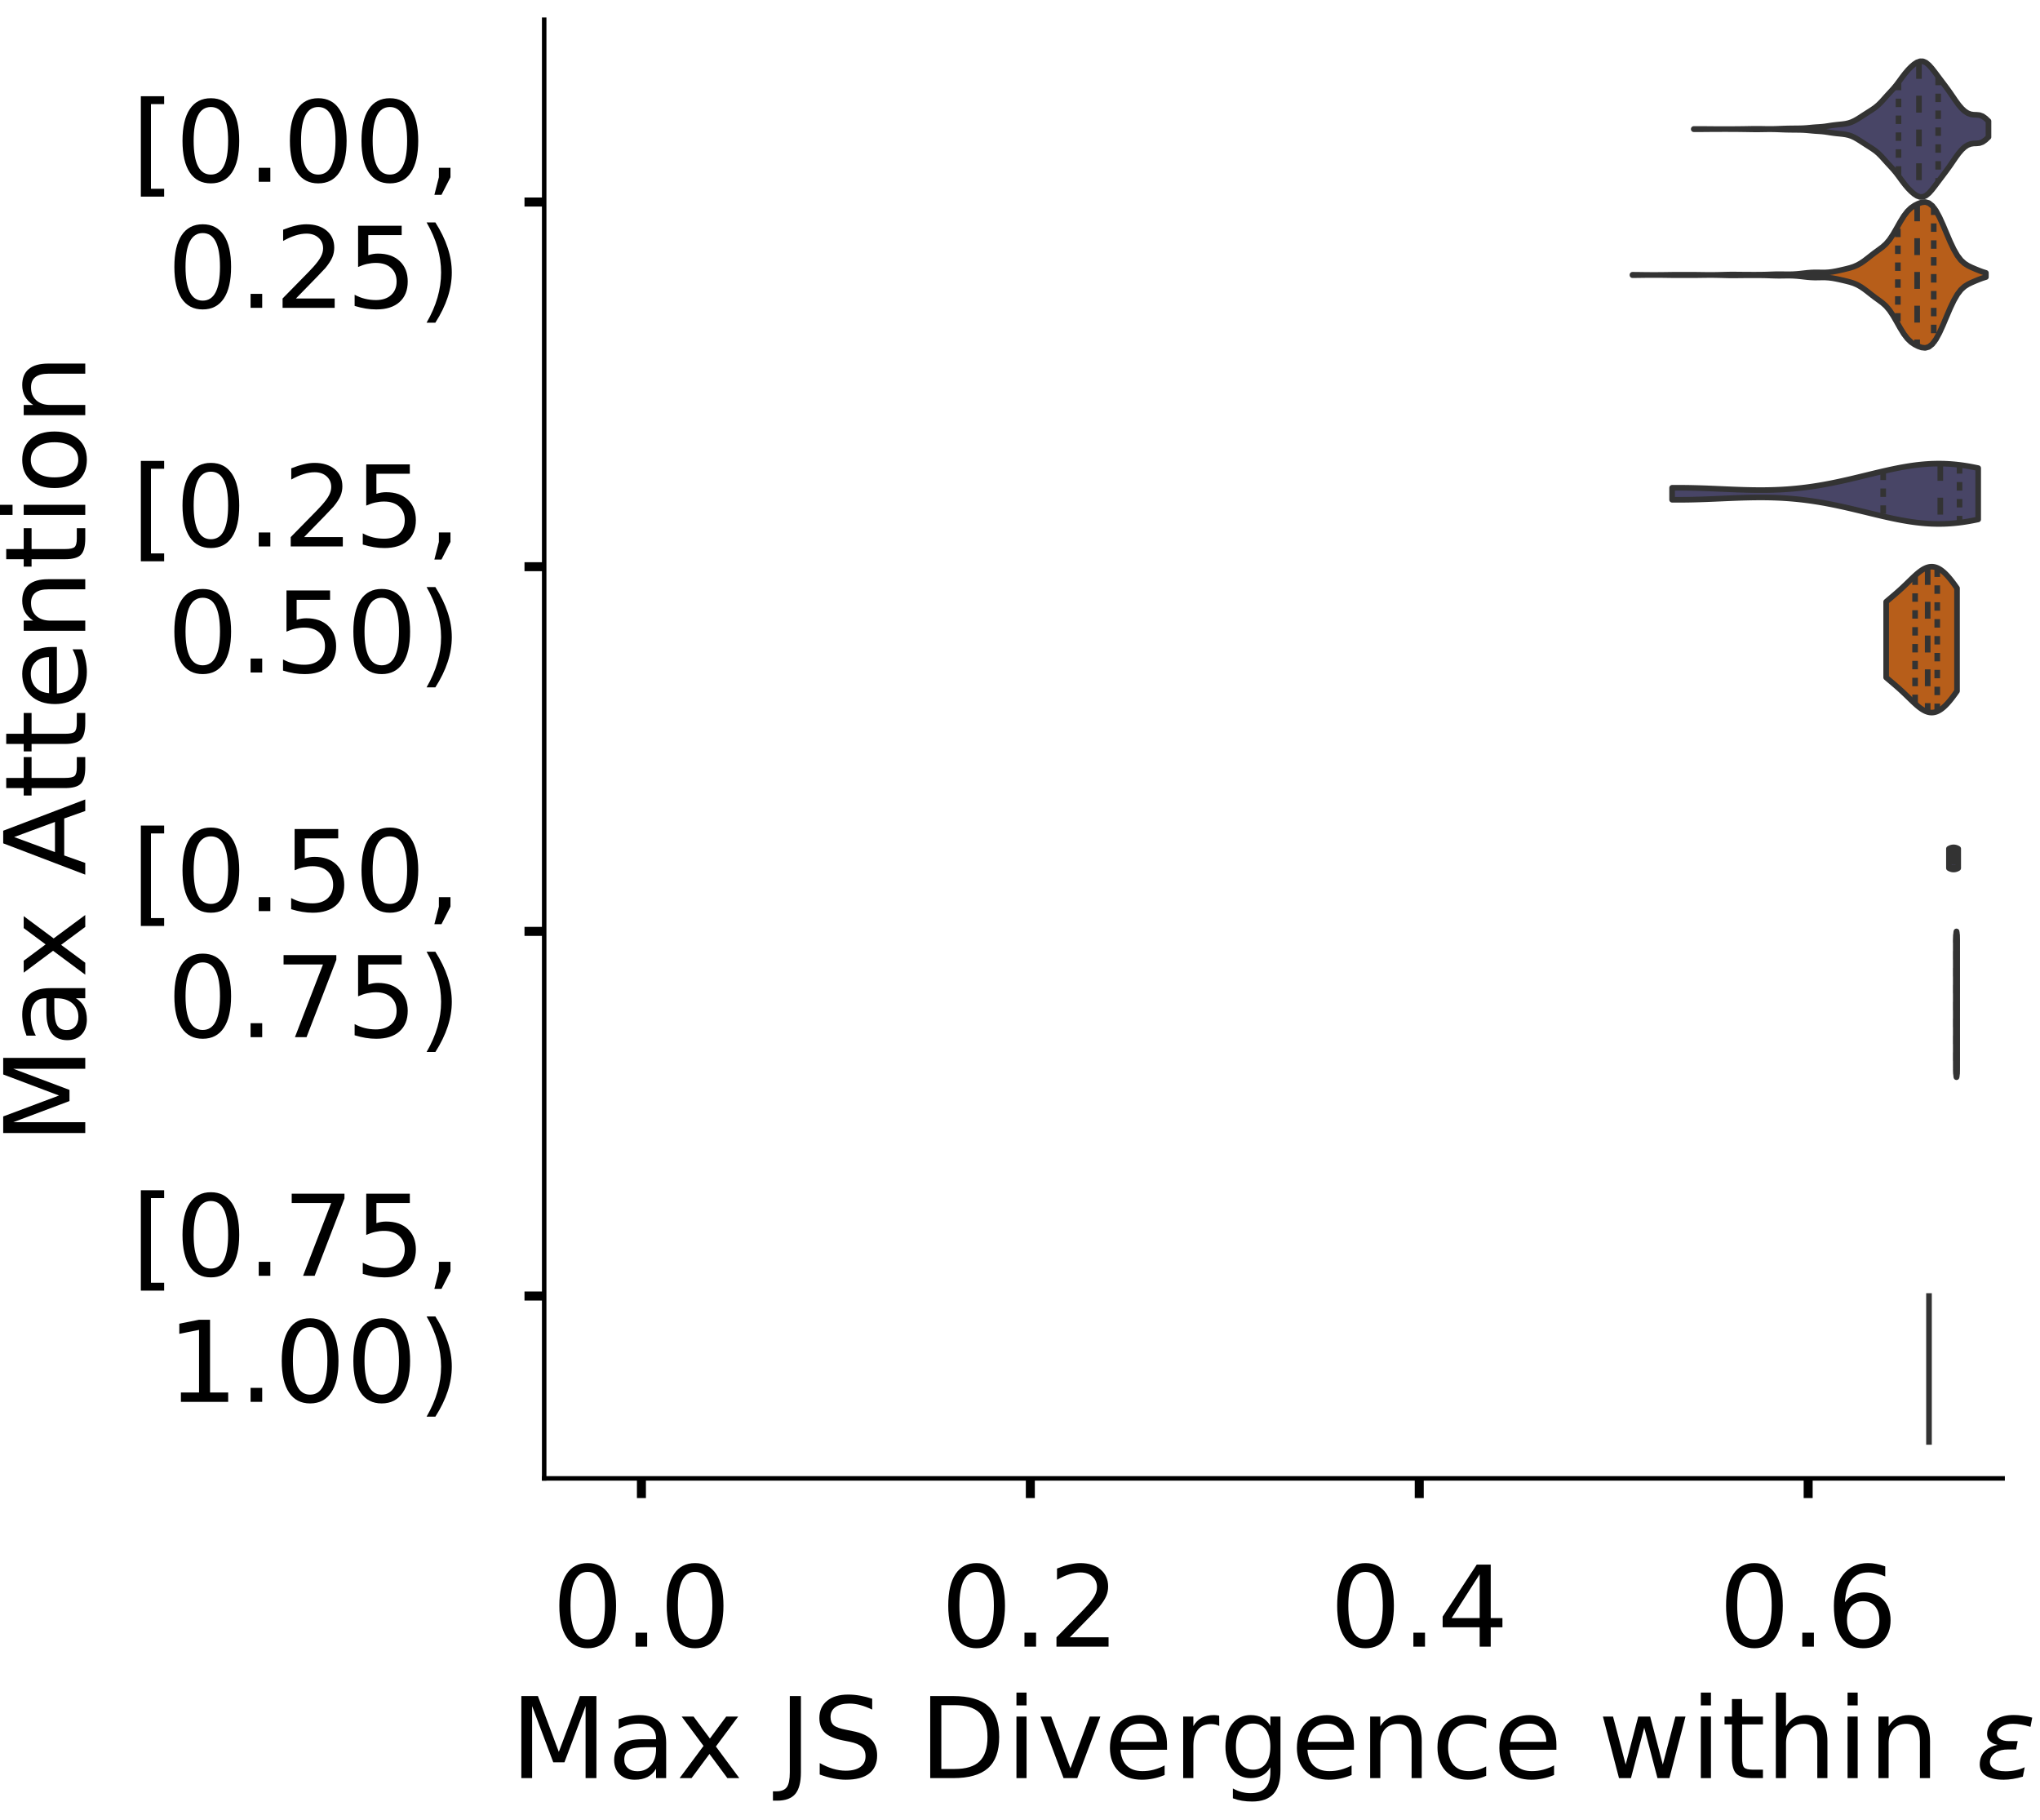 <?xml version="1.0" encoding="utf-8" standalone="no"?>
<!DOCTYPE svg PUBLIC "-//W3C//DTD SVG 1.1//EN"
  "http://www.w3.org/Graphics/SVG/1.1/DTD/svg11.dtd">
<!-- Created with matplotlib (https://matplotlib.org/) -->
<svg height="323.353pt" version="1.1" viewBox="0 0 362.497 323.353" width="362.497pt" xmlns="http://www.w3.org/2000/svg" xmlns:xlink="http://www.w3.org/1999/xlink">
 <defs>
  <style type="text/css">
*{stroke-linecap:butt;stroke-linejoin:round;}
  </style>
 </defs>
 <g id="figure_1">
  <g id="patch_1">
   <path d="M 0 323.353 
L 362.497 323.353 
L 362.497 -0 
L 0 -0 
z
" style="fill:#ffffff;"/>
  </g>
  <g id="axes_1">
   <g id="patch_2">
    <path d="M -273.813 262.653 
L -14.66 262.653 
L -14.66 3.5 
L -273.813 3.5 
z
" style="fill:#ffffff;"/>
   </g>
   <g id="patch_3">
    <path clip-path="url(#p0198e0e86b)" d="M -262.034 262.653 
L -256.144 262.653 
L -256.144 262.653 
L -262.034 262.653 
z
" style="fill:#43406b;opacity:0.6;stroke:#000000;stroke-linejoin:miter;stroke-width:0.5;"/>
   </g>
   <g id="patch_4">
    <path clip-path="url(#p0198e0e86b)" d="M -256.144 262.653 
L -250.254 262.653 
L -250.254 262.653 
L -256.144 262.653 
z
" style="fill:#43406b;opacity:0.6;stroke:#000000;stroke-linejoin:miter;stroke-width:0.5;"/>
   </g>
   <g id="patch_5">
    <path clip-path="url(#p0198e0e86b)" d="M -250.254 262.653 
L -244.364 262.653 
L -244.364 262.653 
L -250.254 262.653 
z
" style="fill:#43406b;opacity:0.6;stroke:#000000;stroke-linejoin:miter;stroke-width:0.5;"/>
   </g>
   <g id="patch_6">
    <path clip-path="url(#p0198e0e86b)" d="M -244.364 262.653 
L -238.474 262.653 
L -238.474 262.653 
L -244.364 262.653 
z
" style="fill:#43406b;opacity:0.6;stroke:#000000;stroke-linejoin:miter;stroke-width:0.5;"/>
   </g>
   <g id="patch_7">
    <path clip-path="url(#p0198e0e86b)" d="M -238.474 262.653 
L -232.584 262.653 
L -232.584 262.653 
L -238.474 262.653 
z
" style="fill:#43406b;opacity:0.6;stroke:#000000;stroke-linejoin:miter;stroke-width:0.5;"/>
   </g>
   <g id="patch_8">
    <path clip-path="url(#p0198e0e86b)" d="M -232.584 262.653 
L -226.695 262.653 
L -226.695 262.653 
L -232.584 262.653 
z
" style="fill:#43406b;opacity:0.6;stroke:#000000;stroke-linejoin:miter;stroke-width:0.5;"/>
   </g>
   <g id="patch_9">
    <path clip-path="url(#p0198e0e86b)" d="M -226.695 262.653 
L -220.805 262.653 
L -220.805 262.653 
L -226.695 262.653 
z
" style="fill:#43406b;opacity:0.6;stroke:#000000;stroke-linejoin:miter;stroke-width:0.5;"/>
   </g>
   <g id="patch_10">
    <path clip-path="url(#p0198e0e86b)" d="M -220.805 262.653 
L -214.915 262.653 
L -214.915 262.653 
L -220.805 262.653 
z
" style="fill:#43406b;opacity:0.6;stroke:#000000;stroke-linejoin:miter;stroke-width:0.5;"/>
   </g>
   <g id="patch_11">
    <path clip-path="url(#p0198e0e86b)" d="M -214.915 262.653 
L -209.025 262.653 
L -209.025 262.653 
L -214.915 262.653 
z
" style="fill:#43406b;opacity:0.6;stroke:#000000;stroke-linejoin:miter;stroke-width:0.5;"/>
   </g>
   <g id="patch_12">
    <path clip-path="url(#p0198e0e86b)" d="M -209.025 262.653 
L -203.135 262.653 
L -203.135 262.653 
L -209.025 262.653 
z
" style="fill:#43406b;opacity:0.6;stroke:#000000;stroke-linejoin:miter;stroke-width:0.5;"/>
   </g>
   <g id="patch_13">
    <path clip-path="url(#p0198e0e86b)" d="M -203.135 262.653 
L -197.245 262.653 
L -197.245 262.653 
L -203.135 262.653 
z
" style="fill:#43406b;opacity:0.6;stroke:#000000;stroke-linejoin:miter;stroke-width:0.5;"/>
   </g>
   <g id="patch_14">
    <path clip-path="url(#p0198e0e86b)" d="M -197.245 262.653 
L -191.355 262.653 
L -191.355 262.653 
L -197.245 262.653 
z
" style="fill:#43406b;opacity:0.6;stroke:#000000;stroke-linejoin:miter;stroke-width:0.5;"/>
   </g>
   <g id="patch_15">
    <path clip-path="url(#p0198e0e86b)" d="M -191.355 262.653 
L -185.466 262.653 
L -185.466 262.653 
L -191.355 262.653 
z
" style="fill:#43406b;opacity:0.6;stroke:#000000;stroke-linejoin:miter;stroke-width:0.5;"/>
   </g>
   <g id="patch_16">
    <path clip-path="url(#p0198e0e86b)" d="M -185.466 262.653 
L -179.576 262.653 
L -179.576 262.653 
L -185.466 262.653 
z
" style="fill:#43406b;opacity:0.6;stroke:#000000;stroke-linejoin:miter;stroke-width:0.5;"/>
   </g>
   <g id="patch_17">
    <path clip-path="url(#p0198e0e86b)" d="M -179.576 262.653 
L -173.686 262.653 
L -173.686 262.653 
L -179.576 262.653 
z
" style="fill:#43406b;opacity:0.6;stroke:#000000;stroke-linejoin:miter;stroke-width:0.5;"/>
   </g>
   <g id="patch_18">
    <path clip-path="url(#p0198e0e86b)" d="M -173.686 262.653 
L -167.796 262.653 
L -167.796 262.653 
L -173.686 262.653 
z
" style="fill:#43406b;opacity:0.6;stroke:#000000;stroke-linejoin:miter;stroke-width:0.5;"/>
   </g>
   <g id="patch_19">
    <path clip-path="url(#p0198e0e86b)" d="M -167.796 262.653 
L -161.906 262.653 
L -161.906 262.653 
L -167.796 262.653 
z
" style="fill:#43406b;opacity:0.6;stroke:#000000;stroke-linejoin:miter;stroke-width:0.5;"/>
   </g>
   <g id="patch_20">
    <path clip-path="url(#p0198e0e86b)" d="M -161.906 262.653 
L -156.016 262.653 
L -156.016 262.653 
L -161.906 262.653 
z
" style="fill:#43406b;opacity:0.6;stroke:#000000;stroke-linejoin:miter;stroke-width:0.5;"/>
   </g>
   <g id="patch_21">
    <path clip-path="url(#p0198e0e86b)" d="M -156.016 262.653 
L -150.127 262.653 
L -150.127 262.653 
L -156.016 262.653 
z
" style="fill:#43406b;opacity:0.6;stroke:#000000;stroke-linejoin:miter;stroke-width:0.5;"/>
   </g>
   <g id="patch_22">
    <path clip-path="url(#p0198e0e86b)" d="M -150.127 262.653 
L -144.237 262.653 
L -144.237 262.653 
L -150.127 262.653 
z
" style="fill:#43406b;opacity:0.6;stroke:#000000;stroke-linejoin:miter;stroke-width:0.5;"/>
   </g>
   <g id="patch_23">
    <path clip-path="url(#p0198e0e86b)" d="M -144.237 262.653 
L -138.347 262.653 
L -138.347 262.653 
L -144.237 262.653 
z
" style="fill:#43406b;opacity:0.6;stroke:#000000;stroke-linejoin:miter;stroke-width:0.5;"/>
   </g>
   <g id="patch_24">
    <path clip-path="url(#p0198e0e86b)" d="M -138.347 262.653 
L -132.457 262.653 
L -132.457 262.653 
L -138.347 262.653 
z
" style="fill:#43406b;opacity:0.6;stroke:#000000;stroke-linejoin:miter;stroke-width:0.5;"/>
   </g>
   <g id="patch_25">
    <path clip-path="url(#p0198e0e86b)" d="M -132.457 262.653 
L -126.567 262.653 
L -126.567 262.653 
L -132.457 262.653 
z
" style="fill:#43406b;opacity:0.6;stroke:#000000;stroke-linejoin:miter;stroke-width:0.5;"/>
   </g>
   <g id="patch_26">
    <path clip-path="url(#p0198e0e86b)" d="M -126.567 262.653 
L -120.677 262.653 
L -120.677 262.653 
L -126.567 262.653 
z
" style="fill:#43406b;opacity:0.6;stroke:#000000;stroke-linejoin:miter;stroke-width:0.5;"/>
   </g>
   <g id="patch_27">
    <path clip-path="url(#p0198e0e86b)" d="M -120.677 262.653 
L -114.787 262.653 
L -114.787 262.653 
L -120.677 262.653 
z
" style="fill:#43406b;opacity:0.6;stroke:#000000;stroke-linejoin:miter;stroke-width:0.5;"/>
   </g>
   <g id="patch_28">
    <path clip-path="url(#p0198e0e86b)" d="M -114.787 262.653 
L -108.898 262.653 
L -108.898 262.653 
L -114.787 262.653 
z
" style="fill:#43406b;opacity:0.6;stroke:#000000;stroke-linejoin:miter;stroke-width:0.5;"/>
   </g>
   <g id="patch_29">
    <path clip-path="url(#p0198e0e86b)" d="M -108.898 262.653 
L -103.008 262.653 
L -103.008 262.653 
L -108.898 262.653 
z
" style="fill:#43406b;opacity:0.6;stroke:#000000;stroke-linejoin:miter;stroke-width:0.5;"/>
   </g>
   <g id="patch_30">
    <path clip-path="url(#p0198e0e86b)" d="M -103.008 262.653 
L -97.118 262.653 
L -97.118 262.653 
L -103.008 262.653 
z
" style="fill:#43406b;opacity:0.6;stroke:#000000;stroke-linejoin:miter;stroke-width:0.5;"/>
   </g>
   <g id="patch_31">
    <path clip-path="url(#p0198e0e86b)" d="M -97.118 262.653 
L -91.228 262.653 
L -91.228 262.653 
L -97.118 262.653 
z
" style="fill:#43406b;opacity:0.6;stroke:#000000;stroke-linejoin:miter;stroke-width:0.5;"/>
   </g>
   <g id="patch_32">
    <path clip-path="url(#p0198e0e86b)" d="M -91.228 262.653 
L -85.338 262.653 
L -85.338 262.653 
L -91.228 262.653 
z
" style="fill:#43406b;opacity:0.6;stroke:#000000;stroke-linejoin:miter;stroke-width:0.5;"/>
   </g>
   <g id="patch_33">
    <path clip-path="url(#p0198e0e86b)" d="M -85.338 262.653 
L -79.448 262.653 
L -79.448 262.24 
L -85.338 262.24 
z
" style="fill:#43406b;opacity:0.6;stroke:#000000;stroke-linejoin:miter;stroke-width:0.5;"/>
   </g>
   <g id="patch_34">
    <path clip-path="url(#p0198e0e86b)" d="M -79.448 262.653 
L -73.558 262.653 
L -73.558 262.516 
L -79.448 262.516 
z
" style="fill:#43406b;opacity:0.6;stroke:#000000;stroke-linejoin:miter;stroke-width:0.5;"/>
   </g>
   <g id="patch_35">
    <path clip-path="url(#p0198e0e86b)" d="M -73.558 262.653 
L -67.669 262.653 
L -67.669 262.102 
L -73.558 262.102 
z
" style="fill:#43406b;opacity:0.6;stroke:#000000;stroke-linejoin:miter;stroke-width:0.5;"/>
   </g>
   <g id="patch_36">
    <path clip-path="url(#p0198e0e86b)" d="M -67.669 262.653 
L -61.779 262.653 
L -61.779 261 
L -67.669 261 
z
" style="fill:#43406b;opacity:0.6;stroke:#000000;stroke-linejoin:miter;stroke-width:0.5;"/>
   </g>
   <g id="patch_37">
    <path clip-path="url(#p0198e0e86b)" d="M -61.779 262.653 
L -55.889 262.653 
L -55.889 256.179 
L -61.779 256.179 
z
" style="fill:#43406b;opacity:0.6;stroke:#000000;stroke-linejoin:miter;stroke-width:0.5;"/>
   </g>
   <g id="patch_38">
    <path clip-path="url(#p0198e0e86b)" d="M -55.889 262.653 
L -49.999 262.653 
L -49.999 237.032 
L -55.889 237.032 
z
" style="fill:#43406b;opacity:0.6;stroke:#000000;stroke-linejoin:miter;stroke-width:0.5;"/>
   </g>
   <g id="patch_39">
    <path clip-path="url(#p0198e0e86b)" d="M -49.999 262.653 
L -44.109 262.653 
L -44.109 157.001 
L -49.999 157.001 
z
" style="fill:#43406b;opacity:0.6;stroke:#000000;stroke-linejoin:miter;stroke-width:0.5;"/>
   </g>
   <g id="patch_40">
    <path clip-path="url(#p0198e0e86b)" d="M -44.109 262.653 
L -38.219 262.653 
L -38.219 40.466 
L -44.109 40.466 
z
" style="fill:#43406b;opacity:0.6;stroke:#000000;stroke-linejoin:miter;stroke-width:0.5;"/>
   </g>
   <g id="patch_41">
    <path clip-path="url(#p0198e0e86b)" d="M -38.219 262.653 
L -32.33 262.653 
L -32.33 141.848 
L -38.219 141.848 
z
" style="fill:#43406b;opacity:0.6;stroke:#000000;stroke-linejoin:miter;stroke-width:0.5;"/>
   </g>
   <g id="patch_42">
    <path clip-path="url(#p0198e0e86b)" d="M -32.33 262.653 
L -26.44 262.653 
L -26.44 232.762 
L -32.33 232.762 
z
" style="fill:#43406b;opacity:0.6;stroke:#000000;stroke-linejoin:miter;stroke-width:0.5;"/>
   </g>
   <g id="patch_43">
    <path clip-path="url(#p0198e0e86b)" d="M -262.034 262.653 
L -256.144 262.653 
L -256.144 262.653 
L -262.034 262.653 
z
" style="fill:#d15a00;opacity:0.6;stroke:#000000;stroke-linejoin:miter;stroke-width:0.5;"/>
   </g>
   <g id="patch_44">
    <path clip-path="url(#p0198e0e86b)" d="M -256.144 262.653 
L -250.254 262.653 
L -250.254 262.653 
L -256.144 262.653 
z
" style="fill:#d15a00;opacity:0.6;stroke:#000000;stroke-linejoin:miter;stroke-width:0.5;"/>
   </g>
   <g id="patch_45">
    <path clip-path="url(#p0198e0e86b)" d="M -250.254 262.653 
L -244.364 262.653 
L -244.364 262.653 
L -250.254 262.653 
z
" style="fill:#d15a00;opacity:0.6;stroke:#000000;stroke-linejoin:miter;stroke-width:0.5;"/>
   </g>
   <g id="patch_46">
    <path clip-path="url(#p0198e0e86b)" d="M -244.364 262.653 
L -238.474 262.653 
L -238.474 262.653 
L -244.364 262.653 
z
" style="fill:#d15a00;opacity:0.6;stroke:#000000;stroke-linejoin:miter;stroke-width:0.5;"/>
   </g>
   <g id="patch_47">
    <path clip-path="url(#p0198e0e86b)" d="M -238.474 262.653 
L -232.584 262.653 
L -232.584 262.653 
L -238.474 262.653 
z
" style="fill:#d15a00;opacity:0.6;stroke:#000000;stroke-linejoin:miter;stroke-width:0.5;"/>
   </g>
   <g id="patch_48">
    <path clip-path="url(#p0198e0e86b)" d="M -232.584 262.653 
L -226.695 262.653 
L -226.695 262.653 
L -232.584 262.653 
z
" style="fill:#d15a00;opacity:0.6;stroke:#000000;stroke-linejoin:miter;stroke-width:0.5;"/>
   </g>
   <g id="patch_49">
    <path clip-path="url(#p0198e0e86b)" d="M -226.695 262.653 
L -220.805 262.653 
L -220.805 262.653 
L -226.695 262.653 
z
" style="fill:#d15a00;opacity:0.6;stroke:#000000;stroke-linejoin:miter;stroke-width:0.5;"/>
   </g>
   <g id="patch_50">
    <path clip-path="url(#p0198e0e86b)" d="M -220.805 262.653 
L -214.915 262.653 
L -214.915 262.653 
L -220.805 262.653 
z
" style="fill:#d15a00;opacity:0.6;stroke:#000000;stroke-linejoin:miter;stroke-width:0.5;"/>
   </g>
   <g id="patch_51">
    <path clip-path="url(#p0198e0e86b)" d="M -214.915 262.653 
L -209.025 262.653 
L -209.025 262.653 
L -214.915 262.653 
z
" style="fill:#d15a00;opacity:0.6;stroke:#000000;stroke-linejoin:miter;stroke-width:0.5;"/>
   </g>
   <g id="patch_52">
    <path clip-path="url(#p0198e0e86b)" d="M -209.025 262.653 
L -203.135 262.653 
L -203.135 262.653 
L -209.025 262.653 
z
" style="fill:#d15a00;opacity:0.6;stroke:#000000;stroke-linejoin:miter;stroke-width:0.5;"/>
   </g>
   <g id="patch_53">
    <path clip-path="url(#p0198e0e86b)" d="M -203.135 262.653 
L -197.245 262.653 
L -197.245 262.653 
L -203.135 262.653 
z
" style="fill:#d15a00;opacity:0.6;stroke:#000000;stroke-linejoin:miter;stroke-width:0.5;"/>
   </g>
   <g id="patch_54">
    <path clip-path="url(#p0198e0e86b)" d="M -197.245 262.653 
L -191.355 262.653 
L -191.355 262.653 
L -197.245 262.653 
z
" style="fill:#d15a00;opacity:0.6;stroke:#000000;stroke-linejoin:miter;stroke-width:0.5;"/>
   </g>
   <g id="patch_55">
    <path clip-path="url(#p0198e0e86b)" d="M -191.355 262.653 
L -185.466 262.653 
L -185.466 262.653 
L -191.355 262.653 
z
" style="fill:#d15a00;opacity:0.6;stroke:#000000;stroke-linejoin:miter;stroke-width:0.5;"/>
   </g>
   <g id="patch_56">
    <path clip-path="url(#p0198e0e86b)" d="M -185.466 262.653 
L -179.576 262.653 
L -179.576 262.653 
L -185.466 262.653 
z
" style="fill:#d15a00;opacity:0.6;stroke:#000000;stroke-linejoin:miter;stroke-width:0.5;"/>
   </g>
   <g id="patch_57">
    <path clip-path="url(#p0198e0e86b)" d="M -179.576 262.653 
L -173.686 262.653 
L -173.686 262.653 
L -179.576 262.653 
z
" style="fill:#d15a00;opacity:0.6;stroke:#000000;stroke-linejoin:miter;stroke-width:0.5;"/>
   </g>
   <g id="patch_58">
    <path clip-path="url(#p0198e0e86b)" d="M -173.686 262.653 
L -167.796 262.653 
L -167.796 262.653 
L -173.686 262.653 
z
" style="fill:#d15a00;opacity:0.6;stroke:#000000;stroke-linejoin:miter;stroke-width:0.5;"/>
   </g>
   <g id="patch_59">
    <path clip-path="url(#p0198e0e86b)" d="M -167.796 262.653 
L -161.906 262.653 
L -161.906 262.653 
L -167.796 262.653 
z
" style="fill:#d15a00;opacity:0.6;stroke:#000000;stroke-linejoin:miter;stroke-width:0.5;"/>
   </g>
   <g id="patch_60">
    <path clip-path="url(#p0198e0e86b)" d="M -161.906 262.653 
L -156.016 262.653 
L -156.016 262.653 
L -161.906 262.653 
z
" style="fill:#d15a00;opacity:0.6;stroke:#000000;stroke-linejoin:miter;stroke-width:0.5;"/>
   </g>
   <g id="patch_61">
    <path clip-path="url(#p0198e0e86b)" d="M -156.016 262.653 
L -150.127 262.653 
L -150.127 262.653 
L -156.016 262.653 
z
" style="fill:#d15a00;opacity:0.6;stroke:#000000;stroke-linejoin:miter;stroke-width:0.5;"/>
   </g>
   <g id="patch_62">
    <path clip-path="url(#p0198e0e86b)" d="M -150.127 262.653 
L -144.237 262.653 
L -144.237 262.653 
L -150.127 262.653 
z
" style="fill:#d15a00;opacity:0.6;stroke:#000000;stroke-linejoin:miter;stroke-width:0.5;"/>
   </g>
   <g id="patch_63">
    <path clip-path="url(#p0198e0e86b)" d="M -144.237 262.653 
L -138.347 262.653 
L -138.347 262.653 
L -144.237 262.653 
z
" style="fill:#d15a00;opacity:0.6;stroke:#000000;stroke-linejoin:miter;stroke-width:0.5;"/>
   </g>
   <g id="patch_64">
    <path clip-path="url(#p0198e0e86b)" d="M -138.347 262.653 
L -132.457 262.653 
L -132.457 262.653 
L -138.347 262.653 
z
" style="fill:#d15a00;opacity:0.6;stroke:#000000;stroke-linejoin:miter;stroke-width:0.5;"/>
   </g>
   <g id="patch_65">
    <path clip-path="url(#p0198e0e86b)" d="M -132.457 262.653 
L -126.567 262.653 
L -126.567 262.653 
L -132.457 262.653 
z
" style="fill:#d15a00;opacity:0.6;stroke:#000000;stroke-linejoin:miter;stroke-width:0.5;"/>
   </g>
   <g id="patch_66">
    <path clip-path="url(#p0198e0e86b)" d="M -126.567 262.653 
L -120.677 262.653 
L -120.677 262.653 
L -126.567 262.653 
z
" style="fill:#d15a00;opacity:0.6;stroke:#000000;stroke-linejoin:miter;stroke-width:0.5;"/>
   </g>
   <g id="patch_67">
    <path clip-path="url(#p0198e0e86b)" d="M -120.677 262.653 
L -114.787 262.653 
L -114.787 262.653 
L -120.677 262.653 
z
" style="fill:#d15a00;opacity:0.6;stroke:#000000;stroke-linejoin:miter;stroke-width:0.5;"/>
   </g>
   <g id="patch_68">
    <path clip-path="url(#p0198e0e86b)" d="M -114.787 262.653 
L -108.898 262.653 
L -108.898 262.653 
L -114.787 262.653 
z
" style="fill:#d15a00;opacity:0.6;stroke:#000000;stroke-linejoin:miter;stroke-width:0.5;"/>
   </g>
   <g id="patch_69">
    <path clip-path="url(#p0198e0e86b)" d="M -108.898 262.653 
L -103.008 262.653 
L -103.008 262.653 
L -108.898 262.653 
z
" style="fill:#d15a00;opacity:0.6;stroke:#000000;stroke-linejoin:miter;stroke-width:0.5;"/>
   </g>
   <g id="patch_70">
    <path clip-path="url(#p0198e0e86b)" d="M -103.008 262.653 
L -97.118 262.653 
L -97.118 262.653 
L -103.008 262.653 
z
" style="fill:#d15a00;opacity:0.6;stroke:#000000;stroke-linejoin:miter;stroke-width:0.5;"/>
   </g>
   <g id="patch_71">
    <path clip-path="url(#p0198e0e86b)" d="M -97.118 262.653 
L -91.228 262.653 
L -91.228 262.653 
L -97.118 262.653 
z
" style="fill:#d15a00;opacity:0.6;stroke:#000000;stroke-linejoin:miter;stroke-width:0.5;"/>
   </g>
   <g id="patch_72">
    <path clip-path="url(#p0198e0e86b)" d="M -91.228 262.653 
L -85.338 262.653 
L -85.338 262.25 
L -91.228 262.25 
z
" style="fill:#d15a00;opacity:0.6;stroke:#000000;stroke-linejoin:miter;stroke-width:0.5;"/>
   </g>
   <g id="patch_73">
    <path clip-path="url(#p0198e0e86b)" d="M -85.338 262.653 
L -79.448 262.653 
L -79.448 261.847 
L -85.338 261.847 
z
" style="fill:#d15a00;opacity:0.6;stroke:#000000;stroke-linejoin:miter;stroke-width:0.5;"/>
   </g>
   <g id="patch_74">
    <path clip-path="url(#p0198e0e86b)" d="M -79.448 262.653 
L -73.558 262.653 
L -73.558 262.25 
L -79.448 262.25 
z
" style="fill:#d15a00;opacity:0.6;stroke:#000000;stroke-linejoin:miter;stroke-width:0.5;"/>
   </g>
   <g id="patch_75">
    <path clip-path="url(#p0198e0e86b)" d="M -73.558 262.653 
L -67.669 262.653 
L -67.669 261.443 
L -73.558 261.443 
z
" style="fill:#d15a00;opacity:0.6;stroke:#000000;stroke-linejoin:miter;stroke-width:0.5;"/>
   </g>
   <g id="patch_76">
    <path clip-path="url(#p0198e0e86b)" d="M -67.669 262.653 
L -61.779 262.653 
L -61.779 260.637 
L -67.669 260.637 
z
" style="fill:#d15a00;opacity:0.6;stroke:#000000;stroke-linejoin:miter;stroke-width:0.5;"/>
   </g>
   <g id="patch_77">
    <path clip-path="url(#p0198e0e86b)" d="M -61.779 262.653 
L -55.889 262.653 
L -55.889 254.991 
L -61.779 254.991 
z
" style="fill:#d15a00;opacity:0.6;stroke:#000000;stroke-linejoin:miter;stroke-width:0.5;"/>
   </g>
   <g id="patch_78">
    <path clip-path="url(#p0198e0e86b)" d="M -55.889 262.653 
L -49.999 262.653 
L -49.999 237.246 
L -55.889 237.246 
z
" style="fill:#d15a00;opacity:0.6;stroke:#000000;stroke-linejoin:miter;stroke-width:0.5;"/>
   </g>
   <g id="patch_79">
    <path clip-path="url(#p0198e0e86b)" d="M -49.999 262.653 
L -44.109 262.653 
L -44.109 157.798 
L -49.999 157.798 
z
" style="fill:#d15a00;opacity:0.6;stroke:#000000;stroke-linejoin:miter;stroke-width:0.5;"/>
   </g>
   <g id="patch_80">
    <path clip-path="url(#p0198e0e86b)" d="M -44.109 262.653 
L -38.219 262.653 
L -38.219 15.841 
L -44.109 15.841 
z
" style="fill:#d15a00;opacity:0.6;stroke:#000000;stroke-linejoin:miter;stroke-width:0.5;"/>
   </g>
   <g id="patch_81">
    <path clip-path="url(#p0198e0e86b)" d="M -38.219 262.653 
L -32.33 262.653 
L -32.33 148.926 
L -38.219 148.926 
z
" style="fill:#d15a00;opacity:0.6;stroke:#000000;stroke-linejoin:miter;stroke-width:0.5;"/>
   </g>
   <g id="patch_82">
    <path clip-path="url(#p0198e0e86b)" d="M -32.33 262.653 
L -26.44 262.653 
L -26.44 252.571 
L -32.33 252.571 
z
" style="fill:#d15a00;opacity:0.6;stroke:#000000;stroke-linejoin:miter;stroke-width:0.5;"/>
   </g>
   <g id="matplotlib.axis_1">
    <g id="xtick_1">
     <g id="line2d_1">
      <defs>
       <path d="M 0 0 
L 0 3.5 
" id="m595e7b3862" style="stroke:#000000;stroke-width:1.6;"/>
      </defs>
      <g/>
     </g>
     <g id="text_1">
      <!-- 0.0 -->
      <defs>
       <path d="M 31.781 66.406 
Q 24.172 66.406 20.328 58.906 
Q 16.5 51.422 16.5 36.375 
Q 16.5 21.391 20.328 13.891 
Q 24.172 6.391 31.781 6.391 
Q 39.453 6.391 43.281 13.891 
Q 47.125 21.391 47.125 36.375 
Q 47.125 51.422 43.281 58.906 
Q 39.453 66.406 31.781 66.406 
z
M 31.781 74.219 
Q 44.047 74.219 50.516 64.516 
Q 56.984 54.828 56.984 36.375 
Q 56.984 17.969 50.516 8.266 
Q 44.047 -1.422 31.781 -1.422 
Q 19.531 -1.422 13.062 8.266 
Q 6.594 17.969 6.594 36.375 
Q 6.594 54.828 13.062 64.516 
Q 19.531 74.219 31.781 74.219 
z
" id="DejaVuSans-48"/>
       <path d="M 10.688 12.406 
L 21 12.406 
L 21 0 
L 10.688 0 
z
" id="DejaVuSans-46"/>
      </defs>
      <g transform="translate(-277.937 292.55)scale(0.2 -0.2)">
       <use xlink:href="#DejaVuSans-48"/>
       <use x="63.623" xlink:href="#DejaVuSans-46"/>
       <use x="95.41" xlink:href="#DejaVuSans-48"/>
      </g>
     </g>
    </g>
    <g id="xtick_2">
     <g id="line2d_2">
      <g/>
     </g>
     <g id="text_2">
      <!-- 0.2 -->
      <defs>
       <path d="M 19.188 8.297 
L 53.609 8.297 
L 53.609 0 
L 7.328 0 
L 7.328 8.297 
Q 12.938 14.109 22.625 23.891 
Q 32.328 33.688 34.812 36.531 
Q 39.547 41.844 41.422 45.531 
Q 43.312 49.219 43.312 52.781 
Q 43.312 58.594 39.234 62.25 
Q 35.156 65.922 28.609 65.922 
Q 23.969 65.922 18.812 64.312 
Q 13.672 62.703 7.812 59.422 
L 7.812 69.391 
Q 13.766 71.781 18.938 73 
Q 24.125 74.219 28.422 74.219 
Q 39.75 74.219 46.484 68.547 
Q 53.219 62.891 53.219 53.422 
Q 53.219 48.922 51.531 44.891 
Q 49.859 40.875 45.406 35.406 
Q 44.188 33.984 37.641 27.219 
Q 31.109 20.453 19.188 8.297 
z
" id="DejaVuSans-50"/>
      </defs>
      <g transform="translate(-210.624 292.55)scale(0.2 -0.2)">
       <use xlink:href="#DejaVuSans-48"/>
       <use x="63.623" xlink:href="#DejaVuSans-46"/>
       <use x="95.41" xlink:href="#DejaVuSans-50"/>
      </g>
     </g>
    </g>
    <g id="xtick_3">
     <g id="line2d_3">
      <g/>
     </g>
     <g id="text_3">
      <!-- 0.4 -->
      <defs>
       <path d="M 37.797 64.312 
L 12.891 25.391 
L 37.797 25.391 
z
M 35.203 72.906 
L 47.609 72.906 
L 47.609 25.391 
L 58.016 25.391 
L 58.016 17.188 
L 47.609 17.188 
L 47.609 0 
L 37.797 0 
L 37.797 17.188 
L 4.891 17.188 
L 4.891 26.703 
z
" id="DejaVuSans-52"/>
      </defs>
      <g transform="translate(-143.312 292.55)scale(0.2 -0.2)">
       <use xlink:href="#DejaVuSans-48"/>
       <use x="63.623" xlink:href="#DejaVuSans-46"/>
       <use x="95.41" xlink:href="#DejaVuSans-52"/>
      </g>
     </g>
    </g>
    <g id="xtick_4">
     <g id="line2d_4">
      <g/>
     </g>
     <g id="text_4">
      <!-- 0.6 -->
      <defs>
       <path d="M 33.016 40.375 
Q 26.375 40.375 22.484 35.828 
Q 18.609 31.297 18.609 23.391 
Q 18.609 15.531 22.484 10.953 
Q 26.375 6.391 33.016 6.391 
Q 39.656 6.391 43.531 10.953 
Q 47.406 15.531 47.406 23.391 
Q 47.406 31.297 43.531 35.828 
Q 39.656 40.375 33.016 40.375 
z
M 52.594 71.297 
L 52.594 62.312 
Q 48.875 64.062 45.094 64.984 
Q 41.312 65.922 37.594 65.922 
Q 27.828 65.922 22.672 59.328 
Q 17.531 52.734 16.797 39.406 
Q 19.672 43.656 24.016 45.922 
Q 28.375 48.188 33.594 48.188 
Q 44.578 48.188 50.953 41.516 
Q 57.328 34.859 57.328 23.391 
Q 57.328 12.156 50.688 5.359 
Q 44.047 -1.422 33.016 -1.422 
Q 20.359 -1.422 13.672 8.266 
Q 6.984 17.969 6.984 36.375 
Q 6.984 53.656 15.188 63.938 
Q 23.391 74.219 37.203 74.219 
Q 40.922 74.219 44.703 73.484 
Q 48.484 72.75 52.594 71.297 
z
" id="DejaVuSans-54"/>
      </defs>
      <g transform="translate(-75.999 292.55)scale(0.2 -0.2)">
       <use xlink:href="#DejaVuSans-48"/>
       <use x="63.623" xlink:href="#DejaVuSans-46"/>
       <use x="95.41" xlink:href="#DejaVuSans-54"/>
      </g>
     </g>
    </g>
    <g id="text_5">
     <!--   -->
     <defs>
      <path id="DejaVuSans-32"/>
     </defs>
     <g transform="translate(-147.415 315.906)scale(0.2 -0.2)">
      <use xlink:href="#DejaVuSans-32"/>
     </g>
    </g>
   </g>
   <g id="matplotlib.axis_2">
    <g id="ytick_1">
     <g id="line2d_5">
      <defs>
       <path d="M 0 0 
L -3.5 0 
" id="m85f3265977" style="stroke:#000000;stroke-width:1.6;"/>
      </defs>
      <g/>
     </g>
     <g id="text_6">
      <!-- 0.0 -->
      <g transform="translate(-320.32 270.252)scale(0.2 -0.2)">
       <use xlink:href="#DejaVuSans-48"/>
       <use x="63.623" xlink:href="#DejaVuSans-46"/>
       <use x="95.41" xlink:href="#DejaVuSans-48"/>
      </g>
     </g>
    </g>
    <g id="ytick_2">
     <g id="line2d_6">
      <g/>
     </g>
     <g id="text_7">
      <!-- 0.1 -->
      <defs>
       <path d="M 12.406 8.297 
L 28.516 8.297 
L 28.516 63.922 
L 10.984 60.406 
L 10.984 69.391 
L 28.422 72.906 
L 38.281 72.906 
L 38.281 8.297 
L 54.391 8.297 
L 54.391 0 
L 12.406 0 
z
" id="DejaVuSans-49"/>
      </defs>
      <g transform="translate(-320.32 218.913)scale(0.2 -0.2)">
       <use xlink:href="#DejaVuSans-48"/>
       <use x="63.623" xlink:href="#DejaVuSans-46"/>
       <use x="95.41" xlink:href="#DejaVuSans-49"/>
      </g>
     </g>
    </g>
    <g id="ytick_3">
     <g id="line2d_7">
      <g/>
     </g>
     <g id="text_8">
      <!-- 0.2 -->
      <g transform="translate(-320.32 167.574)scale(0.2 -0.2)">
       <use xlink:href="#DejaVuSans-48"/>
       <use x="63.623" xlink:href="#DejaVuSans-46"/>
       <use x="95.41" xlink:href="#DejaVuSans-50"/>
      </g>
     </g>
    </g>
    <g id="ytick_4">
     <g id="line2d_8">
      <g/>
     </g>
     <g id="text_9">
      <!-- 0.3 -->
      <defs>
       <path d="M 40.578 39.312 
Q 47.656 37.797 51.625 33 
Q 55.609 28.219 55.609 21.188 
Q 55.609 10.406 48.188 4.484 
Q 40.766 -1.422 27.094 -1.422 
Q 22.516 -1.422 17.656 -0.516 
Q 12.797 0.391 7.625 2.203 
L 7.625 11.719 
Q 11.719 9.328 16.594 8.109 
Q 21.484 6.891 26.812 6.891 
Q 36.078 6.891 40.938 10.547 
Q 45.797 14.203 45.797 21.188 
Q 45.797 27.641 41.281 31.266 
Q 36.766 34.906 28.719 34.906 
L 20.219 34.906 
L 20.219 43.016 
L 29.109 43.016 
Q 36.375 43.016 40.234 45.922 
Q 44.094 48.828 44.094 54.297 
Q 44.094 59.906 40.109 62.906 
Q 36.141 65.922 28.719 65.922 
Q 24.656 65.922 20.016 65.031 
Q 15.375 64.156 9.812 62.312 
L 9.812 71.094 
Q 15.438 72.656 20.344 73.438 
Q 25.25 74.219 29.594 74.219 
Q 40.828 74.219 47.359 69.109 
Q 53.906 64.016 53.906 55.328 
Q 53.906 49.266 50.438 45.094 
Q 46.969 40.922 40.578 39.312 
z
" id="DejaVuSans-51"/>
      </defs>
      <g transform="translate(-320.32 116.236)scale(0.2 -0.2)">
       <use xlink:href="#DejaVuSans-48"/>
       <use x="63.623" xlink:href="#DejaVuSans-46"/>
       <use x="95.41" xlink:href="#DejaVuSans-51"/>
      </g>
     </g>
    </g>
    <g id="ytick_5">
     <g id="line2d_9">
      <g/>
     </g>
     <g id="text_10">
      <!-- 0.4 -->
      <g transform="translate(-320.32 64.897)scale(0.2 -0.2)">
       <use xlink:href="#DejaVuSans-48"/>
       <use x="63.623" xlink:href="#DejaVuSans-46"/>
       <use x="95.41" xlink:href="#DejaVuSans-52"/>
      </g>
     </g>
    </g>
    <g id="ytick_6">
     <g id="line2d_10">
      <g/>
     </g>
     <g id="text_11">
      <!-- 0.5 -->
      <defs>
       <path d="M 10.797 72.906 
L 49.516 72.906 
L 49.516 64.594 
L 19.828 64.594 
L 19.828 46.734 
Q 21.969 47.469 24.109 47.828 
Q 26.266 48.188 28.422 48.188 
Q 40.625 48.188 47.75 41.5 
Q 54.891 34.812 54.891 23.391 
Q 54.891 11.625 47.562 5.094 
Q 40.234 -1.422 26.906 -1.422 
Q 22.312 -1.422 17.547 -0.641 
Q 12.797 0.141 7.719 1.703 
L 7.719 11.625 
Q 12.109 9.234 16.797 8.062 
Q 21.484 6.891 26.703 6.891 
Q 35.156 6.891 40.078 11.328 
Q 45.016 15.766 45.016 23.391 
Q 45.016 31 40.078 35.438 
Q 35.156 39.891 26.703 39.891 
Q 22.75 39.891 18.812 39.016 
Q 14.891 38.141 10.797 36.281 
z
" id="DejaVuSans-53"/>
      </defs>
      <g transform="translate(-320.32 13.558)scale(0.2 -0.2)">
       <use xlink:href="#DejaVuSans-48"/>
       <use x="63.623" xlink:href="#DejaVuSans-46"/>
       <use x="95.41" xlink:href="#DejaVuSans-53"/>
      </g>
     </g>
    </g>
    <g id="text_12">
     <!--   -->
     <g transform="translate(-327.98 135.873)rotate(-90)scale(0.176 -0.176)">
      <use xlink:href="#DejaVuSans-32"/>
     </g>
    </g>
   </g>
   <g id="patch_83">
    <path style="fill:none;stroke:#000000;stroke-linecap:square;stroke-linejoin:miter;stroke-width:0.8;"/>
   </g>
   <g id="patch_84">
    <path style="fill:none;stroke:#000000;stroke-linecap:square;stroke-linejoin:miter;stroke-width:0.8;"/>
   </g>
  </g>
  <g id="axes_2">
   <g id="patch_85">
    <path d="M 96.7 262.653 
L 355.853 262.653 
L 355.853 3.5 
L 96.7 3.5 
z
" style="fill:#ffffff;"/>
   </g>
   <g id="PolyCollection_1">
    <defs>
     <path d="M 300.971 -300.397 
L 300.971 -300.436 
L 301.5 -300.439 
L 302.029 -300.439 
L 302.558 -300.437 
L 303.087 -300.433 
L 303.616 -300.429 
L 304.145 -300.424 
L 304.674 -300.42 
L 305.203 -300.418 
L 305.732 -300.417 
L 306.261 -300.417 
L 306.79 -300.417 
L 307.319 -300.418 
L 307.848 -300.419 
L 308.377 -300.422 
L 308.906 -300.427 
L 309.435 -300.433 
L 309.964 -300.44 
L 310.493 -300.449 
L 311.022 -300.458 
L 311.551 -300.466 
L 312.08 -300.47 
L 312.609 -300.467 
L 313.138 -300.46 
L 313.667 -300.45 
L 314.196 -300.444 
L 314.725 -300.443 
L 315.254 -300.451 
L 315.783 -300.467 
L 316.312 -300.488 
L 316.841 -300.509 
L 317.37 -300.526 
L 317.899 -300.537 
L 318.428 -300.544 
L 318.957 -300.549 
L 319.487 -300.554 
L 320.016 -300.563 
L 320.545 -300.584 
L 321.074 -300.62 
L 321.603 -300.669 
L 322.132 -300.72 
L 322.661 -300.762 
L 323.19 -300.795 
L 323.719 -300.833 
L 324.248 -300.889 
L 324.777 -300.966 
L 325.306 -301.049 
L 325.835 -301.124 
L 326.364 -301.186 
L 326.893 -301.24 
L 327.422 -301.296 
L 327.951 -301.371 
L 328.48 -301.488 
L 329.009 -301.664 
L 329.538 -301.908 
L 330.067 -302.207 
L 330.596 -302.539 
L 331.125 -302.883 
L 331.654 -303.225 
L 332.183 -303.562 
L 332.712 -303.903 
L 333.241 -304.277 
L 333.77 -304.719 
L 334.299 -305.247 
L 334.828 -305.831 
L 335.357 -306.422 
L 335.886 -306.992 
L 336.415 -307.571 
L 336.944 -308.206 
L 337.473 -308.908 
L 338.003 -309.633 
L 338.532 -310.321 
L 339.061 -310.94 
L 339.59 -311.481 
L 340.119 -311.936 
L 340.648 -312.279 
L 341.177 -312.467 
L 341.706 -312.458 
L 342.235 -312.226 
L 342.764 -311.787 
L 343.293 -311.194 
L 343.822 -310.518 
L 344.351 -309.813 
L 344.88 -309.109 
L 345.409 -308.411 
L 345.938 -307.703 
L 346.467 -306.966 
L 346.996 -306.197 
L 347.525 -305.425 
L 348.054 -304.706 
L 348.583 -304.089 
L 349.112 -303.601 
L 349.641 -303.255 
L 350.17 -303.051 
L 350.699 -302.97 
L 351.228 -302.953 
L 351.757 -302.9 
L 352.286 -302.708 
L 352.815 -302.335 
L 353.344 -301.834 
L 353.344 -299 
L 353.344 -299 
L 352.815 -298.499 
L 352.286 -298.126 
L 351.757 -297.934 
L 351.228 -297.88 
L 350.699 -297.863 
L 350.17 -297.783 
L 349.641 -297.579 
L 349.112 -297.232 
L 348.583 -296.744 
L 348.054 -296.127 
L 347.525 -295.408 
L 346.996 -294.637 
L 346.467 -293.867 
L 345.938 -293.131 
L 345.409 -292.423 
L 344.88 -291.725 
L 344.351 -291.021 
L 343.822 -290.316 
L 343.293 -289.64 
L 342.764 -289.047 
L 342.235 -288.608 
L 341.706 -288.376 
L 341.177 -288.366 
L 340.648 -288.555 
L 340.119 -288.898 
L 339.59 -289.352 
L 339.061 -289.893 
L 338.532 -290.512 
L 338.003 -291.201 
L 337.473 -291.926 
L 336.944 -292.628 
L 336.415 -293.263 
L 335.886 -293.841 
L 335.357 -294.412 
L 334.828 -295.002 
L 334.299 -295.587 
L 333.77 -296.114 
L 333.241 -296.557 
L 332.712 -296.93 
L 332.183 -297.272 
L 331.654 -297.609 
L 331.125 -297.951 
L 330.596 -298.294 
L 330.067 -298.627 
L 329.538 -298.926 
L 329.009 -299.17 
L 328.48 -299.346 
L 327.951 -299.462 
L 327.422 -299.538 
L 326.893 -299.594 
L 326.364 -299.647 
L 325.835 -299.709 
L 325.306 -299.785 
L 324.777 -299.868 
L 324.248 -299.944 
L 323.719 -300.001 
L 323.19 -300.039 
L 322.661 -300.072 
L 322.132 -300.114 
L 321.603 -300.165 
L 321.074 -300.214 
L 320.545 -300.25 
L 320.016 -300.271 
L 319.487 -300.28 
L 318.957 -300.285 
L 318.428 -300.29 
L 317.899 -300.296 
L 317.37 -300.307 
L 316.841 -300.324 
L 316.312 -300.345 
L 315.783 -300.367 
L 315.254 -300.383 
L 314.725 -300.39 
L 314.196 -300.39 
L 313.667 -300.383 
L 313.138 -300.374 
L 312.609 -300.366 
L 312.08 -300.364 
L 311.551 -300.368 
L 311.022 -300.376 
L 310.493 -300.385 
L 309.964 -300.393 
L 309.435 -300.4 
L 308.906 -300.407 
L 308.377 -300.411 
L 307.848 -300.414 
L 307.319 -300.416 
L 306.79 -300.417 
L 306.261 -300.417 
L 305.732 -300.416 
L 305.203 -300.415 
L 304.674 -300.413 
L 304.145 -300.41 
L 303.616 -300.405 
L 303.087 -300.4 
L 302.558 -300.396 
L 302.029 -300.395 
L 301.5 -300.395 
L 300.971 -300.397 
z
" id="m8bc99103e8" style="stroke:#333333;"/>
    </defs>
    <g clip-path="url(#p887cf067b0)">
     <use style="fill:#484566;stroke:#333333;" x="0" xlink:href="#m8bc99103e8" y="323.353"/>
    </g>
   </g>
   <g id="PolyCollection_2">
    <defs>
     <path d="M 290.082 -274.467 
L 290.082 -274.536 
L 290.717 -274.533 
L 291.351 -274.525 
L 291.986 -274.516 
L 292.62 -274.509 
L 293.254 -274.505 
L 293.889 -274.504 
L 294.523 -274.505 
L 295.157 -274.509 
L 295.792 -274.516 
L 296.426 -274.525 
L 297.06 -274.534 
L 297.695 -274.539 
L 298.329 -274.54 
L 298.964 -274.539 
L 299.598 -274.539 
L 300.232 -274.54 
L 300.867 -274.539 
L 301.501 -274.534 
L 302.135 -274.526 
L 302.77 -274.517 
L 303.404 -274.511 
L 304.039 -274.509 
L 304.673 -274.513 
L 305.307 -274.524 
L 305.942 -274.54 
L 306.576 -274.558 
L 307.21 -274.572 
L 307.845 -274.577 
L 308.479 -274.574 
L 309.113 -274.568 
L 309.748 -274.561 
L 310.382 -274.556 
L 311.017 -274.554 
L 311.651 -274.553 
L 312.285 -274.554 
L 312.92 -274.559 
L 313.554 -274.569 
L 314.188 -274.588 
L 314.823 -274.612 
L 315.457 -274.632 
L 316.092 -274.641 
L 316.726 -274.636 
L 317.36 -274.625 
L 317.995 -274.623 
L 318.629 -274.641 
L 319.263 -274.681 
L 319.898 -274.741 
L 320.532 -274.813 
L 321.166 -274.883 
L 321.801 -274.935 
L 322.435 -274.959 
L 323.07 -274.956 
L 323.704 -274.943 
L 324.338 -274.946 
L 324.973 -274.985 
L 325.607 -275.065 
L 326.241 -275.179 
L 326.876 -275.314 
L 327.51 -275.458 
L 328.145 -275.609 
L 328.779 -275.775 
L 329.413 -275.982 
L 330.048 -276.257 
L 330.682 -276.616 
L 331.316 -277.052 
L 331.951 -277.539 
L 332.585 -278.04 
L 333.219 -278.522 
L 333.854 -278.979 
L 334.488 -279.451 
L 335.123 -280.018 
L 335.757 -280.763 
L 336.391 -281.712 
L 337.026 -282.809 
L 337.66 -283.936 
L 338.294 -284.962 
L 338.929 -285.793 
L 339.563 -286.405 
L 340.197 -286.841 
L 340.832 -287.163 
L 341.466 -287.388 
L 342.101 -287.459 
L 342.735 -287.283 
L 343.369 -286.782 
L 344.004 -285.931 
L 344.638 -284.764 
L 345.272 -283.368 
L 345.907 -281.864 
L 346.541 -280.385 
L 347.176 -279.052 
L 347.81 -277.954 
L 348.444 -277.129 
L 349.079 -276.553 
L 349.713 -276.151 
L 350.347 -275.842 
L 350.982 -275.568 
L 351.616 -275.309 
L 352.25 -275.071 
L 352.885 -274.87 
L 352.885 -274.133 
L 352.885 -274.133 
L 352.25 -273.932 
L 351.616 -273.694 
L 350.982 -273.435 
L 350.347 -273.161 
L 349.713 -272.852 
L 349.079 -272.45 
L 348.444 -271.874 
L 347.81 -271.049 
L 347.176 -269.951 
L 346.541 -268.618 
L 345.907 -267.139 
L 345.272 -265.635 
L 344.638 -264.239 
L 344.004 -263.072 
L 343.369 -262.221 
L 342.735 -261.72 
L 342.101 -261.544 
L 341.466 -261.615 
L 340.832 -261.84 
L 340.197 -262.162 
L 339.563 -262.598 
L 338.929 -263.21 
L 338.294 -264.041 
L 337.66 -265.067 
L 337.026 -266.194 
L 336.391 -267.291 
L 335.757 -268.24 
L 335.123 -268.985 
L 334.488 -269.552 
L 333.854 -270.024 
L 333.219 -270.481 
L 332.585 -270.963 
L 331.951 -271.464 
L 331.316 -271.951 
L 330.682 -272.387 
L 330.048 -272.746 
L 329.413 -273.021 
L 328.779 -273.228 
L 328.145 -273.394 
L 327.51 -273.545 
L 326.876 -273.689 
L 326.241 -273.824 
L 325.607 -273.938 
L 324.973 -274.018 
L 324.338 -274.057 
L 323.704 -274.06 
L 323.07 -274.047 
L 322.435 -274.044 
L 321.801 -274.068 
L 321.166 -274.12 
L 320.532 -274.19 
L 319.898 -274.262 
L 319.263 -274.322 
L 318.629 -274.362 
L 317.995 -274.38 
L 317.36 -274.378 
L 316.726 -274.367 
L 316.092 -274.362 
L 315.457 -274.371 
L 314.823 -274.391 
L 314.188 -274.415 
L 313.554 -274.434 
L 312.92 -274.444 
L 312.285 -274.449 
L 311.651 -274.45 
L 311.017 -274.449 
L 310.382 -274.447 
L 309.748 -274.442 
L 309.113 -274.435 
L 308.479 -274.429 
L 307.845 -274.426 
L 307.21 -274.431 
L 306.576 -274.445 
L 305.942 -274.463 
L 305.307 -274.479 
L 304.673 -274.49 
L 304.039 -274.494 
L 303.404 -274.492 
L 302.77 -274.486 
L 302.135 -274.477 
L 301.501 -274.469 
L 300.867 -274.464 
L 300.232 -274.463 
L 299.598 -274.464 
L 298.964 -274.464 
L 298.329 -274.463 
L 297.695 -274.464 
L 297.06 -274.469 
L 296.426 -274.478 
L 295.792 -274.487 
L 295.157 -274.494 
L 294.523 -274.498 
L 293.889 -274.499 
L 293.254 -274.498 
L 292.62 -274.494 
L 291.986 -274.487 
L 291.351 -274.478 
L 290.717 -274.47 
L 290.082 -274.467 
z
" id="mc1f9bc9554" style="stroke:#333333;"/>
    </defs>
    <g clip-path="url(#p887cf067b0)">
     <use style="fill:#b75e1a;stroke:#333333;" x="0" xlink:href="#mc1f9bc9554" y="323.353"/>
    </g>
   </g>
   <g id="PolyCollection_3">
    <defs>
     <path d="M 297.123 -234.565 
L 297.123 -236.692 
L 297.673 -236.696 
L 298.222 -236.697 
L 298.772 -236.696 
L 299.321 -236.691 
L 299.87 -236.685 
L 300.42 -236.675 
L 300.969 -236.663 
L 301.519 -236.649 
L 302.068 -236.633 
L 302.617 -236.615 
L 303.167 -236.596 
L 303.716 -236.574 
L 304.266 -236.552 
L 304.815 -236.529 
L 305.364 -236.505 
L 305.914 -236.481 
L 306.463 -236.457 
L 307.013 -236.433 
L 307.562 -236.41 
L 308.111 -236.388 
L 308.661 -236.367 
L 309.21 -236.347 
L 309.76 -236.33 
L 310.309 -236.314 
L 310.858 -236.301 
L 311.408 -236.291 
L 311.957 -236.284 
L 312.507 -236.28 
L 313.056 -236.28 
L 313.605 -236.283 
L 314.155 -236.29 
L 314.704 -236.302 
L 315.254 -236.318 
L 315.803 -236.339 
L 316.352 -236.364 
L 316.902 -236.394 
L 317.451 -236.429 
L 318.001 -236.47 
L 318.55 -236.515 
L 319.099 -236.566 
L 319.649 -236.621 
L 320.198 -236.682 
L 320.748 -236.748 
L 321.297 -236.82 
L 321.846 -236.896 
L 322.396 -236.978 
L 322.945 -237.064 
L 323.495 -237.155 
L 324.044 -237.251 
L 324.593 -237.352 
L 325.143 -237.457 
L 325.692 -237.565 
L 326.242 -237.678 
L 326.791 -237.794 
L 327.34 -237.914 
L 327.89 -238.036 
L 328.439 -238.162 
L 328.989 -238.289 
L 329.538 -238.419 
L 330.087 -238.55 
L 330.637 -238.683 
L 331.186 -238.816 
L 331.736 -238.949 
L 332.285 -239.083 
L 332.834 -239.215 
L 333.384 -239.347 
L 333.933 -239.477 
L 334.483 -239.606 
L 335.032 -239.731 
L 335.581 -239.854 
L 336.131 -239.973 
L 336.68 -240.088 
L 337.229 -240.198 
L 337.779 -240.303 
L 338.328 -240.402 
L 338.878 -240.495 
L 339.427 -240.582 
L 339.976 -240.661 
L 340.526 -240.733 
L 341.075 -240.796 
L 341.625 -240.851 
L 342.174 -240.897 
L 342.723 -240.934 
L 343.273 -240.962 
L 343.822 -240.979 
L 344.372 -240.987 
L 344.921 -240.984 
L 345.47 -240.972 
L 346.02 -240.948 
L 346.569 -240.915 
L 347.119 -240.872 
L 347.668 -240.818 
L 348.217 -240.755 
L 348.767 -240.682 
L 349.316 -240.599 
L 349.866 -240.508 
L 350.415 -240.408 
L 350.964 -240.301 
L 351.514 -240.186 
L 351.514 -231.071 
L 351.514 -231.071 
L 350.964 -230.956 
L 350.415 -230.849 
L 349.866 -230.749 
L 349.316 -230.658 
L 348.767 -230.575 
L 348.217 -230.502 
L 347.668 -230.439 
L 347.119 -230.385 
L 346.569 -230.342 
L 346.02 -230.309 
L 345.47 -230.285 
L 344.921 -230.273 
L 344.372 -230.27 
L 343.822 -230.278 
L 343.273 -230.295 
L 342.723 -230.323 
L 342.174 -230.36 
L 341.625 -230.406 
L 341.075 -230.461 
L 340.526 -230.524 
L 339.976 -230.596 
L 339.427 -230.675 
L 338.878 -230.762 
L 338.328 -230.855 
L 337.779 -230.954 
L 337.229 -231.059 
L 336.68 -231.169 
L 336.131 -231.284 
L 335.581 -231.403 
L 335.032 -231.526 
L 334.483 -231.651 
L 333.933 -231.78 
L 333.384 -231.91 
L 332.834 -232.042 
L 332.285 -232.174 
L 331.736 -232.308 
L 331.186 -232.441 
L 330.637 -232.574 
L 330.087 -232.707 
L 329.538 -232.838 
L 328.989 -232.968 
L 328.439 -233.095 
L 327.89 -233.221 
L 327.34 -233.343 
L 326.791 -233.463 
L 326.242 -233.579 
L 325.692 -233.692 
L 325.143 -233.8 
L 324.593 -233.905 
L 324.044 -234.006 
L 323.495 -234.102 
L 322.945 -234.193 
L 322.396 -234.279 
L 321.846 -234.361 
L 321.297 -234.437 
L 320.748 -234.509 
L 320.198 -234.575 
L 319.649 -234.636 
L 319.099 -234.691 
L 318.55 -234.742 
L 318.001 -234.787 
L 317.451 -234.828 
L 316.902 -234.863 
L 316.352 -234.893 
L 315.803 -234.918 
L 315.254 -234.939 
L 314.704 -234.955 
L 314.155 -234.967 
L 313.605 -234.974 
L 313.056 -234.977 
L 312.507 -234.977 
L 311.957 -234.973 
L 311.408 -234.966 
L 310.858 -234.956 
L 310.309 -234.943 
L 309.76 -234.927 
L 309.21 -234.91 
L 308.661 -234.89 
L 308.111 -234.869 
L 307.562 -234.847 
L 307.013 -234.824 
L 306.463 -234.8 
L 305.914 -234.776 
L 305.364 -234.752 
L 304.815 -234.728 
L 304.266 -234.705 
L 303.716 -234.683 
L 303.167 -234.661 
L 302.617 -234.642 
L 302.068 -234.624 
L 301.519 -234.608 
L 300.969 -234.594 
L 300.42 -234.582 
L 299.87 -234.572 
L 299.321 -234.566 
L 298.772 -234.561 
L 298.222 -234.56 
L 297.673 -234.561 
L 297.123 -234.565 
z
" id="made19d7cef" style="stroke:#333333;"/>
    </defs>
    <g clip-path="url(#p887cf067b0)">
     <use style="fill:#484566;stroke:#333333;" x="0" xlink:href="#made19d7cef" y="323.353"/>
    </g>
   </g>
   <g id="PolyCollection_4">
    <defs>
     <path d="M 335.161 -202.988 
L 335.161 -216.438 
L 335.288 -216.547 
L 335.415 -216.656 
L 335.542 -216.764 
L 335.669 -216.872 
L 335.796 -216.98 
L 335.924 -217.088 
L 336.051 -217.195 
L 336.178 -217.303 
L 336.305 -217.411 
L 336.432 -217.519 
L 336.56 -217.627 
L 336.687 -217.736 
L 336.814 -217.846 
L 336.941 -217.956 
L 337.068 -218.067 
L 337.196 -218.178 
L 337.323 -218.291 
L 337.45 -218.404 
L 337.577 -218.519 
L 337.704 -218.634 
L 337.832 -218.751 
L 337.959 -218.868 
L 338.086 -218.986 
L 338.213 -219.106 
L 338.34 -219.226 
L 338.467 -219.347 
L 338.595 -219.469 
L 338.722 -219.591 
L 338.849 -219.714 
L 338.976 -219.838 
L 339.103 -219.961 
L 339.231 -220.085 
L 339.358 -220.209 
L 339.485 -220.332 
L 339.612 -220.455 
L 339.739 -220.578 
L 339.867 -220.699 
L 339.994 -220.819 
L 340.121 -220.938 
L 340.248 -221.055 
L 340.375 -221.17 
L 340.502 -221.283 
L 340.63 -221.394 
L 340.757 -221.501 
L 340.884 -221.606 
L 341.011 -221.707 
L 341.138 -221.805 
L 341.266 -221.898 
L 341.393 -221.988 
L 341.52 -222.073 
L 341.647 -222.153 
L 341.774 -222.229 
L 341.902 -222.299 
L 342.029 -222.363 
L 342.156 -222.422 
L 342.283 -222.476 
L 342.41 -222.523 
L 342.537 -222.564 
L 342.665 -222.598 
L 342.792 -222.626 
L 342.919 -222.648 
L 343.046 -222.662 
L 343.173 -222.67 
L 343.301 -222.671 
L 343.428 -222.665 
L 343.555 -222.651 
L 343.682 -222.631 
L 343.809 -222.604 
L 343.937 -222.57 
L 344.064 -222.528 
L 344.191 -222.48 
L 344.318 -222.425 
L 344.445 -222.363 
L 344.572 -222.294 
L 344.7 -222.219 
L 344.827 -222.137 
L 344.954 -222.049 
L 345.081 -221.954 
L 345.208 -221.854 
L 345.336 -221.747 
L 345.463 -221.635 
L 345.59 -221.517 
L 345.717 -221.393 
L 345.844 -221.265 
L 345.972 -221.131 
L 346.099 -220.993 
L 346.226 -220.85 
L 346.353 -220.702 
L 346.48 -220.551 
L 346.607 -220.395 
L 346.735 -220.236 
L 346.862 -220.073 
L 346.989 -219.906 
L 347.116 -219.737 
L 347.243 -219.565 
L 347.371 -219.39 
L 347.498 -219.212 
L 347.625 -219.033 
L 347.752 -218.851 
L 347.752 -200.575 
L 347.752 -200.575 
L 347.625 -200.394 
L 347.498 -200.214 
L 347.371 -200.037 
L 347.243 -199.862 
L 347.116 -199.689 
L 346.989 -199.52 
L 346.862 -199.354 
L 346.735 -199.191 
L 346.607 -199.031 
L 346.48 -198.876 
L 346.353 -198.724 
L 346.226 -198.577 
L 346.099 -198.434 
L 345.972 -198.295 
L 345.844 -198.162 
L 345.717 -198.033 
L 345.59 -197.91 
L 345.463 -197.792 
L 345.336 -197.679 
L 345.208 -197.573 
L 345.081 -197.472 
L 344.954 -197.378 
L 344.827 -197.289 
L 344.7 -197.208 
L 344.572 -197.132 
L 344.445 -197.063 
L 344.318 -197.001 
L 344.191 -196.946 
L 344.064 -196.898 
L 343.937 -196.857 
L 343.809 -196.822 
L 343.682 -196.795 
L 343.555 -196.775 
L 343.428 -196.762 
L 343.301 -196.756 
L 343.173 -196.756 
L 343.046 -196.764 
L 342.919 -196.779 
L 342.792 -196.8 
L 342.665 -196.828 
L 342.537 -196.863 
L 342.41 -196.904 
L 342.283 -196.951 
L 342.156 -197.004 
L 342.029 -197.063 
L 341.902 -197.128 
L 341.774 -197.198 
L 341.647 -197.273 
L 341.52 -197.353 
L 341.393 -197.438 
L 341.266 -197.528 
L 341.138 -197.622 
L 341.011 -197.719 
L 340.884 -197.82 
L 340.757 -197.925 
L 340.63 -198.033 
L 340.502 -198.143 
L 340.375 -198.256 
L 340.248 -198.371 
L 340.121 -198.488 
L 339.994 -198.607 
L 339.867 -198.727 
L 339.739 -198.849 
L 339.612 -198.971 
L 339.485 -199.094 
L 339.358 -199.217 
L 339.231 -199.341 
L 339.103 -199.465 
L 338.976 -199.589 
L 338.849 -199.712 
L 338.722 -199.835 
L 338.595 -199.958 
L 338.467 -200.079 
L 338.34 -200.201 
L 338.213 -200.321 
L 338.086 -200.44 
L 337.959 -200.558 
L 337.832 -200.676 
L 337.704 -200.792 
L 337.577 -200.908 
L 337.45 -201.022 
L 337.323 -201.135 
L 337.196 -201.248 
L 337.068 -201.36 
L 336.941 -201.47 
L 336.814 -201.581 
L 336.687 -201.69 
L 336.56 -201.799 
L 336.432 -201.907 
L 336.305 -202.016 
L 336.178 -202.123 
L 336.051 -202.231 
L 335.924 -202.339 
L 335.796 -202.446 
L 335.669 -202.554 
L 335.542 -202.662 
L 335.415 -202.77 
L 335.288 -202.879 
L 335.161 -202.988 
z
" id="m78db3b2cd7" style="stroke:#333333;"/>
    </defs>
    <g clip-path="url(#p887cf067b0)">
     <use style="fill:#b75e1a;stroke:#333333;" x="0" xlink:href="#m78db3b2cd7" y="323.353"/>
    </g>
   </g>
   <g id="PolyCollection_5">
    <defs>
     <path d="M 346.314 -169.12 
L 346.314 -172.56 
L 346.33 -172.57 
L 346.347 -172.58 
L 346.364 -172.59 
L 346.38 -172.599 
L 346.397 -172.608 
L 346.414 -172.617 
L 346.43 -172.626 
L 346.447 -172.635 
L 346.464 -172.643 
L 346.48 -172.651 
L 346.497 -172.659 
L 346.514 -172.667 
L 346.53 -172.675 
L 346.547 -172.682 
L 346.564 -172.689 
L 346.58 -172.696 
L 346.597 -172.702 
L 346.614 -172.709 
L 346.63 -172.715 
L 346.647 -172.721 
L 346.664 -172.727 
L 346.68 -172.732 
L 346.697 -172.738 
L 346.714 -172.743 
L 346.73 -172.748 
L 346.747 -172.752 
L 346.764 -172.757 
L 346.781 -172.761 
L 346.797 -172.765 
L 346.814 -172.769 
L 346.831 -172.773 
L 346.847 -172.776 
L 346.864 -172.779 
L 346.881 -172.782 
L 346.897 -172.785 
L 346.914 -172.788 
L 346.931 -172.791 
L 346.947 -172.793 
L 346.964 -172.795 
L 346.981 -172.797 
L 346.997 -172.799 
L 347.014 -172.8 
L 347.031 -172.801 
L 347.047 -172.803 
L 347.064 -172.803 
L 347.081 -172.804 
L 347.097 -172.805 
L 347.114 -172.805 
L 347.131 -172.805 
L 347.147 -172.805 
L 347.164 -172.805 
L 347.181 -172.805 
L 347.197 -172.804 
L 347.214 -172.803 
L 347.231 -172.803 
L 347.247 -172.801 
L 347.264 -172.8 
L 347.281 -172.799 
L 347.298 -172.797 
L 347.314 -172.795 
L 347.331 -172.793 
L 347.348 -172.791 
L 347.364 -172.788 
L 347.381 -172.785 
L 347.398 -172.782 
L 347.414 -172.779 
L 347.431 -172.776 
L 347.448 -172.773 
L 347.464 -172.769 
L 347.481 -172.765 
L 347.498 -172.761 
L 347.514 -172.757 
L 347.531 -172.752 
L 347.548 -172.748 
L 347.564 -172.743 
L 347.581 -172.738 
L 347.598 -172.732 
L 347.614 -172.727 
L 347.631 -172.721 
L 347.648 -172.715 
L 347.664 -172.709 
L 347.681 -172.702 
L 347.698 -172.696 
L 347.714 -172.689 
L 347.731 -172.682 
L 347.748 -172.675 
L 347.764 -172.667 
L 347.781 -172.659 
L 347.798 -172.651 
L 347.815 -172.643 
L 347.831 -172.635 
L 347.848 -172.626 
L 347.865 -172.617 
L 347.881 -172.608 
L 347.898 -172.599 
L 347.915 -172.59 
L 347.931 -172.58 
L 347.948 -172.57 
L 347.965 -172.56 
L 347.965 -169.12 
L 347.965 -169.12 
L 347.948 -169.11 
L 347.931 -169.1 
L 347.915 -169.091 
L 347.898 -169.081 
L 347.881 -169.072 
L 347.865 -169.063 
L 347.848 -169.054 
L 347.831 -169.045 
L 347.815 -169.037 
L 347.798 -169.029 
L 347.781 -169.021 
L 347.764 -169.013 
L 347.748 -169.006 
L 347.731 -168.999 
L 347.714 -168.991 
L 347.698 -168.985 
L 347.681 -168.978 
L 347.664 -168.972 
L 347.648 -168.965 
L 347.631 -168.959 
L 347.614 -168.954 
L 347.598 -168.948 
L 347.581 -168.943 
L 347.564 -168.938 
L 347.548 -168.933 
L 347.531 -168.928 
L 347.514 -168.924 
L 347.498 -168.919 
L 347.481 -168.915 
L 347.464 -168.911 
L 347.448 -168.908 
L 347.431 -168.904 
L 347.414 -168.901 
L 347.398 -168.898 
L 347.381 -168.895 
L 347.364 -168.892 
L 347.348 -168.89 
L 347.331 -168.887 
L 347.314 -168.885 
L 347.298 -168.883 
L 347.281 -168.882 
L 347.264 -168.88 
L 347.247 -168.879 
L 347.231 -168.878 
L 347.214 -168.877 
L 347.197 -168.876 
L 347.181 -168.876 
L 347.164 -168.875 
L 347.147 -168.875 
L 347.131 -168.875 
L 347.114 -168.875 
L 347.097 -168.876 
L 347.081 -168.876 
L 347.064 -168.877 
L 347.047 -168.878 
L 347.031 -168.879 
L 347.014 -168.88 
L 346.997 -168.882 
L 346.981 -168.883 
L 346.964 -168.885 
L 346.947 -168.887 
L 346.931 -168.89 
L 346.914 -168.892 
L 346.897 -168.895 
L 346.881 -168.898 
L 346.864 -168.901 
L 346.847 -168.904 
L 346.831 -168.908 
L 346.814 -168.911 
L 346.797 -168.915 
L 346.781 -168.919 
L 346.764 -168.924 
L 346.747 -168.928 
L 346.73 -168.933 
L 346.714 -168.938 
L 346.697 -168.943 
L 346.68 -168.948 
L 346.664 -168.954 
L 346.647 -168.959 
L 346.63 -168.965 
L 346.614 -168.972 
L 346.597 -168.978 
L 346.58 -168.985 
L 346.564 -168.991 
L 346.547 -168.999 
L 346.53 -169.006 
L 346.514 -169.013 
L 346.497 -169.021 
L 346.48 -169.029 
L 346.464 -169.037 
L 346.447 -169.045 
L 346.43 -169.054 
L 346.414 -169.063 
L 346.397 -169.072 
L 346.38 -169.081 
L 346.364 -169.091 
L 346.347 -169.1 
L 346.33 -169.11 
L 346.314 -169.12 
z
" id="m211ca5ec98" style="stroke:#333333;"/>
    </defs>
    <g clip-path="url(#p887cf067b0)">
     <use style="fill:#484566;stroke:#333333;" x="0" xlink:href="#m211ca5ec98" y="323.353"/>
    </g>
   </g>
   <g id="PolyCollection_6">
    <defs>
     <path d="M 347.532 -133.585 
L 347.532 -156.265 
L 347.535 -156.331 
L 347.537 -156.397 
L 347.54 -156.461 
L 347.542 -156.523 
L 347.545 -156.584 
L 347.547 -156.644 
L 347.55 -156.702 
L 347.552 -156.759 
L 347.555 -156.814 
L 347.557 -156.867 
L 347.56 -156.92 
L 347.563 -156.971 
L 347.565 -157.02 
L 347.568 -157.068 
L 347.57 -157.114 
L 347.573 -157.159 
L 347.575 -157.203 
L 347.578 -157.245 
L 347.58 -157.286 
L 347.583 -157.325 
L 347.585 -157.363 
L 347.588 -157.4 
L 347.59 -157.435 
L 347.593 -157.469 
L 347.595 -157.501 
L 347.598 -157.532 
L 347.6 -157.562 
L 347.603 -157.59 
L 347.606 -157.617 
L 347.608 -157.643 
L 347.611 -157.667 
L 347.613 -157.69 
L 347.616 -157.711 
L 347.618 -157.732 
L 347.621 -157.751 
L 347.623 -157.768 
L 347.626 -157.785 
L 347.628 -157.8 
L 347.631 -157.814 
L 347.633 -157.826 
L 347.636 -157.838 
L 347.638 -157.848 
L 347.641 -157.856 
L 347.643 -157.864 
L 347.646 -157.87 
L 347.649 -157.875 
L 347.651 -157.879 
L 347.654 -157.881 
L 347.656 -157.882 
L 347.659 -157.882 
L 347.661 -157.881 
L 347.664 -157.879 
L 347.666 -157.875 
L 347.669 -157.87 
L 347.671 -157.864 
L 347.674 -157.856 
L 347.676 -157.848 
L 347.679 -157.838 
L 347.681 -157.826 
L 347.684 -157.814 
L 347.686 -157.8 
L 347.689 -157.785 
L 347.692 -157.768 
L 347.694 -157.751 
L 347.697 -157.732 
L 347.699 -157.711 
L 347.702 -157.69 
L 347.704 -157.667 
L 347.707 -157.643 
L 347.709 -157.617 
L 347.712 -157.59 
L 347.714 -157.562 
L 347.717 -157.532 
L 347.719 -157.501 
L 347.722 -157.469 
L 347.724 -157.435 
L 347.727 -157.4 
L 347.729 -157.363 
L 347.732 -157.325 
L 347.735 -157.286 
L 347.737 -157.245 
L 347.74 -157.203 
L 347.742 -157.159 
L 347.745 -157.114 
L 347.747 -157.068 
L 347.75 -157.02 
L 347.752 -156.971 
L 347.755 -156.92 
L 347.757 -156.867 
L 347.76 -156.814 
L 347.762 -156.759 
L 347.765 -156.702 
L 347.767 -156.644 
L 347.77 -156.584 
L 347.772 -156.523 
L 347.775 -156.461 
L 347.778 -156.397 
L 347.78 -156.331 
L 347.783 -156.265 
L 347.783 -133.585 
L 347.783 -133.585 
L 347.78 -133.518 
L 347.778 -133.453 
L 347.775 -133.389 
L 347.772 -133.326 
L 347.77 -133.265 
L 347.767 -133.206 
L 347.765 -133.148 
L 347.762 -133.091 
L 347.76 -133.036 
L 347.757 -132.982 
L 347.755 -132.93 
L 347.752 -132.879 
L 347.75 -132.83 
L 347.747 -132.782 
L 347.745 -132.735 
L 347.742 -132.69 
L 347.74 -132.647 
L 347.737 -132.604 
L 347.735 -132.564 
L 347.732 -132.524 
L 347.729 -132.486 
L 347.727 -132.45 
L 347.724 -132.415 
L 347.722 -132.381 
L 347.719 -132.348 
L 347.717 -132.317 
L 347.714 -132.288 
L 347.712 -132.26 
L 347.709 -132.233 
L 347.707 -132.207 
L 347.704 -132.183 
L 347.702 -132.16 
L 347.699 -132.138 
L 347.697 -132.118 
L 347.694 -132.099 
L 347.692 -132.081 
L 347.689 -132.065 
L 347.686 -132.05 
L 347.684 -132.036 
L 347.681 -132.023 
L 347.679 -132.012 
L 347.676 -132.002 
L 347.674 -131.993 
L 347.671 -131.986 
L 347.669 -131.98 
L 347.666 -131.975 
L 347.664 -131.971 
L 347.661 -131.968 
L 347.659 -131.967 
L 347.656 -131.967 
L 347.654 -131.968 
L 347.651 -131.971 
L 347.649 -131.975 
L 347.646 -131.98 
L 347.643 -131.986 
L 347.641 -131.993 
L 347.638 -132.002 
L 347.636 -132.012 
L 347.633 -132.023 
L 347.631 -132.036 
L 347.628 -132.05 
L 347.626 -132.065 
L 347.623 -132.081 
L 347.621 -132.099 
L 347.618 -132.118 
L 347.616 -132.138 
L 347.613 -132.16 
L 347.611 -132.183 
L 347.608 -132.207 
L 347.606 -132.233 
L 347.603 -132.26 
L 347.6 -132.288 
L 347.598 -132.317 
L 347.595 -132.348 
L 347.593 -132.381 
L 347.59 -132.415 
L 347.588 -132.45 
L 347.585 -132.486 
L 347.583 -132.524 
L 347.58 -132.564 
L 347.578 -132.604 
L 347.575 -132.647 
L 347.573 -132.69 
L 347.57 -132.735 
L 347.568 -132.782 
L 347.565 -132.83 
L 347.563 -132.879 
L 347.56 -132.93 
L 347.557 -132.982 
L 347.555 -133.036 
L 347.552 -133.091 
L 347.55 -133.148 
L 347.547 -133.206 
L 347.545 -133.265 
L 347.542 -133.326 
L 347.54 -133.389 
L 347.537 -133.453 
L 347.535 -133.518 
L 347.532 -133.585 
z
" id="m5d4d3096e7" style="stroke:#333333;"/>
    </defs>
    <g clip-path="url(#p887cf067b0)">
     <use style="fill:#b75e1a;stroke:#333333;" x="0" xlink:href="#m5d4d3096e7" y="323.353"/>
    </g>
   </g>
   <g id="patch_86">
    <path clip-path="url(#p887cf067b0)" d="M 113.977 35.894 
L 113.977 35.894 
L 113.977 35.894 
L 113.977 35.894 
z
" style="fill:#484566;stroke:#333333;stroke-linejoin:miter;stroke-width:0.5;"/>
   </g>
   <g id="patch_87">
    <path clip-path="url(#p887cf067b0)" d="M 113.977 35.894 
L 113.977 35.894 
L 113.977 35.894 
L 113.977 35.894 
z
" style="fill:#b75e1a;stroke:#333333;stroke-linejoin:miter;stroke-width:0.5;"/>
   </g>
   <g id="matplotlib.axis_3">
    <g id="xtick_5">
     <g id="line2d_11">
      <g>
       <use style="stroke:#000000;stroke-width:1.6;" x="113.977" xlink:href="#m595e7b3862" y="262.653"/>
      </g>
     </g>
     <g id="text_13">
      <!-- 0.0 -->
      <g transform="translate(98.074 292.55)scale(0.2 -0.2)">
       <use xlink:href="#DejaVuSans-48"/>
       <use x="63.623" xlink:href="#DejaVuSans-46"/>
       <use x="95.41" xlink:href="#DejaVuSans-48"/>
      </g>
     </g>
    </g>
    <g id="xtick_6">
     <g id="line2d_12">
      <g>
       <use style="stroke:#000000;stroke-width:1.6;" x="183.084" xlink:href="#m595e7b3862" y="262.653"/>
      </g>
     </g>
     <g id="text_14">
      <!-- 0.2 -->
      <g transform="translate(167.181 292.55)scale(0.2 -0.2)">
       <use xlink:href="#DejaVuSans-48"/>
       <use x="63.623" xlink:href="#DejaVuSans-46"/>
       <use x="95.41" xlink:href="#DejaVuSans-50"/>
      </g>
     </g>
    </g>
    <g id="xtick_7">
     <g id="line2d_13">
      <g>
       <use style="stroke:#000000;stroke-width:1.6;" x="252.192" xlink:href="#m595e7b3862" y="262.653"/>
      </g>
     </g>
     <g id="text_15">
      <!-- 0.4 -->
      <g transform="translate(236.289 292.55)scale(0.2 -0.2)">
       <use xlink:href="#DejaVuSans-48"/>
       <use x="63.623" xlink:href="#DejaVuSans-46"/>
       <use x="95.41" xlink:href="#DejaVuSans-52"/>
      </g>
     </g>
    </g>
    <g id="xtick_8">
     <g id="line2d_14">
      <g>
       <use style="stroke:#000000;stroke-width:1.6;" x="321.3" xlink:href="#m595e7b3862" y="262.653"/>
      </g>
     </g>
     <g id="text_16">
      <!-- 0.6 -->
      <g transform="translate(305.396 292.55)scale(0.2 -0.2)">
       <use xlink:href="#DejaVuSans-48"/>
       <use x="63.623" xlink:href="#DejaVuSans-46"/>
       <use x="95.41" xlink:href="#DejaVuSans-54"/>
      </g>
     </g>
    </g>
    <g id="text_17">
     <!-- Max JS Divergence within $\epsilon$ -->
     <defs>
      <path d="M 9.812 72.906 
L 24.516 72.906 
L 43.109 23.297 
L 61.812 72.906 
L 76.516 72.906 
L 76.516 0 
L 66.891 0 
L 66.891 64.016 
L 48.094 14.016 
L 38.188 14.016 
L 19.391 64.016 
L 19.391 0 
L 9.812 0 
z
" id="DejaVuSans-77"/>
      <path d="M 34.281 27.484 
Q 23.391 27.484 19.188 25 
Q 14.984 22.516 14.984 16.5 
Q 14.984 11.719 18.141 8.906 
Q 21.297 6.109 26.703 6.109 
Q 34.188 6.109 38.703 11.406 
Q 43.219 16.703 43.219 25.484 
L 43.219 27.484 
z
M 52.203 31.203 
L 52.203 0 
L 43.219 0 
L 43.219 8.297 
Q 40.141 3.328 35.547 0.953 
Q 30.953 -1.422 24.312 -1.422 
Q 15.922 -1.422 10.953 3.297 
Q 6 8.016 6 15.922 
Q 6 25.141 12.172 29.828 
Q 18.359 34.516 30.609 34.516 
L 43.219 34.516 
L 43.219 35.406 
Q 43.219 41.609 39.141 45 
Q 35.062 48.391 27.688 48.391 
Q 23 48.391 18.547 47.266 
Q 14.109 46.141 10.016 43.891 
L 10.016 52.203 
Q 14.938 54.109 19.578 55.047 
Q 24.219 56 28.609 56 
Q 40.484 56 46.344 49.844 
Q 52.203 43.703 52.203 31.203 
z
" id="DejaVuSans-97"/>
      <path d="M 54.891 54.688 
L 35.109 28.078 
L 55.906 0 
L 45.312 0 
L 29.391 21.484 
L 13.484 0 
L 2.875 0 
L 24.125 28.609 
L 4.688 54.688 
L 15.281 54.688 
L 29.781 35.203 
L 44.281 54.688 
z
" id="DejaVuSans-120"/>
      <path d="M 9.812 72.906 
L 19.672 72.906 
L 19.672 5.078 
Q 19.672 -8.109 14.672 -14.062 
Q 9.672 -20.016 -1.422 -20.016 
L -5.172 -20.016 
L -5.172 -11.719 
L -2.094 -11.719 
Q 4.438 -11.719 7.125 -8.047 
Q 9.812 -4.391 9.812 5.078 
z
" id="DejaVuSans-74"/>
      <path d="M 53.516 70.516 
L 53.516 60.891 
Q 47.906 63.578 42.922 64.891 
Q 37.938 66.219 33.297 66.219 
Q 25.25 66.219 20.875 63.094 
Q 16.5 59.969 16.5 54.203 
Q 16.5 49.359 19.406 46.891 
Q 22.312 44.438 30.422 42.922 
L 36.375 41.703 
Q 47.406 39.594 52.656 34.297 
Q 57.906 29 57.906 20.125 
Q 57.906 9.516 50.797 4.047 
Q 43.703 -1.422 29.984 -1.422 
Q 24.812 -1.422 18.969 -0.25 
Q 13.141 0.922 6.891 3.219 
L 6.891 13.375 
Q 12.891 10.016 18.656 8.297 
Q 24.422 6.594 29.984 6.594 
Q 38.422 6.594 43.016 9.906 
Q 47.609 13.234 47.609 19.391 
Q 47.609 24.75 44.312 27.781 
Q 41.016 30.812 33.5 32.328 
L 27.484 33.5 
Q 16.453 35.688 11.516 40.375 
Q 6.594 45.062 6.594 53.422 
Q 6.594 63.094 13.406 68.656 
Q 20.219 74.219 32.172 74.219 
Q 37.312 74.219 42.625 73.281 
Q 47.953 72.359 53.516 70.516 
z
" id="DejaVuSans-83"/>
      <path d="M 19.672 64.797 
L 19.672 8.109 
L 31.594 8.109 
Q 46.688 8.109 53.688 14.938 
Q 60.688 21.781 60.688 36.531 
Q 60.688 51.172 53.688 57.984 
Q 46.688 64.797 31.594 64.797 
z
M 9.812 72.906 
L 30.078 72.906 
Q 51.266 72.906 61.172 64.094 
Q 71.094 55.281 71.094 36.531 
Q 71.094 17.672 61.125 8.828 
Q 51.172 0 30.078 0 
L 9.812 0 
z
" id="DejaVuSans-68"/>
      <path d="M 9.422 54.688 
L 18.406 54.688 
L 18.406 0 
L 9.422 0 
z
M 9.422 75.984 
L 18.406 75.984 
L 18.406 64.594 
L 9.422 64.594 
z
" id="DejaVuSans-105"/>
      <path d="M 2.984 54.688 
L 12.5 54.688 
L 29.594 8.797 
L 46.688 54.688 
L 56.203 54.688 
L 35.688 0 
L 23.484 0 
z
" id="DejaVuSans-118"/>
      <path d="M 56.203 29.594 
L 56.203 25.203 
L 14.891 25.203 
Q 15.484 15.922 20.484 11.062 
Q 25.484 6.203 34.422 6.203 
Q 39.594 6.203 44.453 7.469 
Q 49.312 8.734 54.109 11.281 
L 54.109 2.781 
Q 49.266 0.734 44.188 -0.344 
Q 39.109 -1.422 33.891 -1.422 
Q 20.797 -1.422 13.156 6.188 
Q 5.516 13.812 5.516 26.812 
Q 5.516 40.234 12.766 48.109 
Q 20.016 56 32.328 56 
Q 43.359 56 49.781 48.891 
Q 56.203 41.797 56.203 29.594 
z
M 47.219 32.234 
Q 47.125 39.594 43.094 43.984 
Q 39.062 48.391 32.422 48.391 
Q 24.906 48.391 20.391 44.141 
Q 15.875 39.891 15.188 32.172 
z
" id="DejaVuSans-101"/>
      <path d="M 41.109 46.297 
Q 39.594 47.172 37.812 47.578 
Q 36.031 48 33.891 48 
Q 26.266 48 22.188 43.047 
Q 18.109 38.094 18.109 28.812 
L 18.109 0 
L 9.078 0 
L 9.078 54.688 
L 18.109 54.688 
L 18.109 46.188 
Q 20.953 51.172 25.484 53.578 
Q 30.031 56 36.531 56 
Q 37.453 56 38.578 55.875 
Q 39.703 55.766 41.062 55.516 
z
" id="DejaVuSans-114"/>
      <path d="M 45.406 27.984 
Q 45.406 37.75 41.375 43.109 
Q 37.359 48.484 30.078 48.484 
Q 22.859 48.484 18.828 43.109 
Q 14.797 37.75 14.797 27.984 
Q 14.797 18.266 18.828 12.891 
Q 22.859 7.516 30.078 7.516 
Q 37.359 7.516 41.375 12.891 
Q 45.406 18.266 45.406 27.984 
z
M 54.391 6.781 
Q 54.391 -7.172 48.188 -13.984 
Q 42 -20.797 29.203 -20.797 
Q 24.469 -20.797 20.266 -20.094 
Q 16.062 -19.391 12.109 -17.922 
L 12.109 -9.188 
Q 16.062 -11.328 19.922 -12.344 
Q 23.781 -13.375 27.781 -13.375 
Q 36.625 -13.375 41.016 -8.766 
Q 45.406 -4.156 45.406 5.172 
L 45.406 9.625 
Q 42.625 4.781 38.281 2.391 
Q 33.938 0 27.875 0 
Q 17.828 0 11.672 7.656 
Q 5.516 15.328 5.516 27.984 
Q 5.516 40.672 11.672 48.328 
Q 17.828 56 27.875 56 
Q 33.938 56 38.281 53.609 
Q 42.625 51.219 45.406 46.391 
L 45.406 54.688 
L 54.391 54.688 
z
" id="DejaVuSans-103"/>
      <path d="M 54.891 33.016 
L 54.891 0 
L 45.906 0 
L 45.906 32.719 
Q 45.906 40.484 42.875 44.328 
Q 39.844 48.188 33.797 48.188 
Q 26.516 48.188 22.312 43.547 
Q 18.109 38.922 18.109 30.906 
L 18.109 0 
L 9.078 0 
L 9.078 54.688 
L 18.109 54.688 
L 18.109 46.188 
Q 21.344 51.125 25.703 53.562 
Q 30.078 56 35.797 56 
Q 45.219 56 50.047 50.172 
Q 54.891 44.344 54.891 33.016 
z
" id="DejaVuSans-110"/>
      <path d="M 48.781 52.594 
L 48.781 44.188 
Q 44.969 46.297 41.141 47.344 
Q 37.312 48.391 33.406 48.391 
Q 24.656 48.391 19.812 42.844 
Q 14.984 37.312 14.984 27.297 
Q 14.984 17.281 19.812 11.734 
Q 24.656 6.203 33.406 6.203 
Q 37.312 6.203 41.141 7.25 
Q 44.969 8.297 48.781 10.406 
L 48.781 2.094 
Q 45.016 0.344 40.984 -0.531 
Q 36.969 -1.422 32.422 -1.422 
Q 20.062 -1.422 12.781 6.344 
Q 5.516 14.109 5.516 27.297 
Q 5.516 40.672 12.859 48.328 
Q 20.219 56 33.016 56 
Q 37.156 56 41.109 55.141 
Q 45.062 54.297 48.781 52.594 
z
" id="DejaVuSans-99"/>
      <path d="M 4.203 54.688 
L 13.188 54.688 
L 24.422 12.016 
L 35.594 54.688 
L 46.188 54.688 
L 57.422 12.016 
L 68.609 54.688 
L 77.594 54.688 
L 63.281 0 
L 52.688 0 
L 40.922 44.828 
L 29.109 0 
L 18.5 0 
z
" id="DejaVuSans-119"/>
      <path d="M 18.312 70.219 
L 18.312 54.688 
L 36.812 54.688 
L 36.812 47.703 
L 18.312 47.703 
L 18.312 18.016 
Q 18.312 11.328 20.141 9.422 
Q 21.969 7.516 27.594 7.516 
L 36.812 7.516 
L 36.812 0 
L 27.594 0 
Q 17.188 0 13.234 3.875 
Q 9.281 7.766 9.281 18.016 
L 9.281 47.703 
L 2.688 47.703 
L 2.688 54.688 
L 9.281 54.688 
L 9.281 70.219 
z
" id="DejaVuSans-116"/>
      <path d="M 54.891 33.016 
L 54.891 0 
L 45.906 0 
L 45.906 32.719 
Q 45.906 40.484 42.875 44.328 
Q 39.844 48.188 33.797 48.188 
Q 26.516 48.188 22.312 43.547 
Q 18.109 38.922 18.109 30.906 
L 18.109 0 
L 9.078 0 
L 9.078 75.984 
L 18.109 75.984 
L 18.109 46.188 
Q 21.344 51.125 25.703 53.562 
Q 30.078 56 35.797 56 
Q 45.219 56 50.047 50.172 
Q 54.891 44.344 54.891 33.016 
z
" id="DejaVuSans-104"/>
      <path d="M 19.734 29.5 
Q 14.453 30.672 12.156 33.844 
Q 10.453 36.078 10.453 39.109 
Q 10.453 47.406 18.359 52.25 
Q 24.609 56.062 34.188 56.062 
Q 37.891 56.062 41.938 55.469 
Q 46 54.891 50.531 53.719 
L 48.969 45.562 
Q 44.484 46.969 40.719 47.609 
Q 36.859 48.25 33.406 48.25 
Q 27.594 48.25 23.781 46 
Q 19.188 43.312 19.188 39.406 
Q 19.188 36.812 21.578 35.016 
Q 24.422 32.859 30.078 32.859 
L 37.641 32.859 
L 36.234 25.438 
L 29 25.438 
Q 22.266 25.438 18.312 22.953 
Q 12.938 19.578 12.938 14.312 
Q 12.938 10.984 15.828 8.797 
Q 19.438 6.062 26.812 6.062 
Q 31.344 6.062 35.688 6.938 
Q 40.047 7.859 43.844 9.672 
L 42.188 1.312 
Q 37.547 -0.047 33.297 -0.734 
Q 29.047 -1.422 25.141 -1.422 
Q 13.531 -1.422 8.062 3.031 
Q 3.906 6.453 3.906 12.203 
Q 3.906 19.969 9.375 24.75 
Q 13.422 28.328 19.734 29.5 
z
" id="DejaVuSans-Oblique-949"/>
     </defs>
     <g transform="translate(90.677 315.91)scale(0.2 -0.2)">
      <use transform="translate(0 0.016)" xlink:href="#DejaVuSans-77"/>
      <use transform="translate(86.279 0.016)" xlink:href="#DejaVuSans-97"/>
      <use transform="translate(147.559 0.016)" xlink:href="#DejaVuSans-120"/>
      <use transform="translate(206.738 0.016)" xlink:href="#DejaVuSans-32"/>
      <use transform="translate(238.525 0.016)" xlink:href="#DejaVuSans-74"/>
      <use transform="translate(268.018 0.016)" xlink:href="#DejaVuSans-83"/>
      <use transform="translate(331.494 0.016)" xlink:href="#DejaVuSans-32"/>
      <use transform="translate(363.281 0.016)" xlink:href="#DejaVuSans-68"/>
      <use transform="translate(440.283 0.016)" xlink:href="#DejaVuSans-105"/>
      <use transform="translate(468.066 0.016)" xlink:href="#DejaVuSans-118"/>
      <use transform="translate(527.246 0.016)" xlink:href="#DejaVuSans-101"/>
      <use transform="translate(588.77 0.016)" xlink:href="#DejaVuSans-114"/>
      <use transform="translate(629.883 0.016)" xlink:href="#DejaVuSans-103"/>
      <use transform="translate(693.359 0.016)" xlink:href="#DejaVuSans-101"/>
      <use transform="translate(754.883 0.016)" xlink:href="#DejaVuSans-110"/>
      <use transform="translate(818.262 0.016)" xlink:href="#DejaVuSans-99"/>
      <use transform="translate(873.242 0.016)" xlink:href="#DejaVuSans-101"/>
      <use transform="translate(934.766 0.016)" xlink:href="#DejaVuSans-32"/>
      <use transform="translate(966.553 0.016)" xlink:href="#DejaVuSans-119"/>
      <use transform="translate(1048.34 0.016)" xlink:href="#DejaVuSans-105"/>
      <use transform="translate(1076.123 0.016)" xlink:href="#DejaVuSans-116"/>
      <use transform="translate(1115.332 0.016)" xlink:href="#DejaVuSans-104"/>
      <use transform="translate(1178.711 0.016)" xlink:href="#DejaVuSans-105"/>
      <use transform="translate(1206.494 0.016)" xlink:href="#DejaVuSans-110"/>
      <use transform="translate(1269.873 0.016)" xlink:href="#DejaVuSans-32"/>
      <use transform="translate(1301.66 0.016)" xlink:href="#DejaVuSans-Oblique-949"/>
     </g>
    </g>
   </g>
   <g id="matplotlib.axis_4">
    <g id="ytick_7">
     <g id="line2d_15">
      <g>
       <use style="stroke:#000000;stroke-width:1.6;" x="96.7" xlink:href="#m85f3265977" y="35.894"/>
      </g>
     </g>
     <g id="text_18">
      <!-- [0.00, -->
      <defs>
       <path d="M 8.594 75.984 
L 29.297 75.984 
L 29.297 69 
L 17.578 69 
L 17.578 -6.203 
L 29.297 -6.203 
L 29.297 -13.188 
L 8.594 -13.188 
z
" id="DejaVuSans-91"/>
       <path d="M 11.719 12.406 
L 22.016 12.406 
L 22.016 4 
L 14.016 -11.625 
L 7.719 -11.625 
L 11.719 4 
z
" id="DejaVuSans-44"/>
      </defs>
      <g transform="translate(23.309 32.295)scale(0.2 -0.2)">
       <use xlink:href="#DejaVuSans-91"/>
       <use x="39.014" xlink:href="#DejaVuSans-48"/>
       <use x="102.637" xlink:href="#DejaVuSans-46"/>
       <use x="134.424" xlink:href="#DejaVuSans-48"/>
       <use x="198.047" xlink:href="#DejaVuSans-48"/>
       <use x="261.67" xlink:href="#DejaVuSans-44"/>
      </g>
      <!-- 0.25) -->
      <defs>
       <path d="M 8.016 75.875 
L 15.828 75.875 
Q 23.141 64.359 26.781 53.312 
Q 30.422 42.281 30.422 31.391 
Q 30.422 20.453 26.781 9.375 
Q 23.141 -1.703 15.828 -13.188 
L 8.016 -13.188 
Q 14.5 -2 17.703 9.062 
Q 20.906 20.125 20.906 31.391 
Q 20.906 42.672 17.703 53.656 
Q 14.5 64.656 8.016 75.875 
z
" id="DejaVuSans-41"/>
      </defs>
      <g transform="translate(29.666 54.69)scale(0.2 -0.2)">
       <use xlink:href="#DejaVuSans-48"/>
       <use x="63.623" xlink:href="#DejaVuSans-46"/>
       <use x="95.41" xlink:href="#DejaVuSans-50"/>
       <use x="159.033" xlink:href="#DejaVuSans-53"/>
       <use x="222.656" xlink:href="#DejaVuSans-41"/>
      </g>
     </g>
    </g>
    <g id="ytick_8">
     <g id="line2d_16">
      <g>
       <use style="stroke:#000000;stroke-width:1.6;" x="96.7" xlink:href="#m85f3265977" y="100.683"/>
      </g>
     </g>
     <g id="text_19">
      <!-- [0.25, -->
      <g transform="translate(23.309 97.083)scale(0.2 -0.2)">
       <use xlink:href="#DejaVuSans-91"/>
       <use x="39.014" xlink:href="#DejaVuSans-48"/>
       <use x="102.637" xlink:href="#DejaVuSans-46"/>
       <use x="134.424" xlink:href="#DejaVuSans-50"/>
       <use x="198.047" xlink:href="#DejaVuSans-53"/>
       <use x="261.67" xlink:href="#DejaVuSans-44"/>
      </g>
      <!-- 0.50) -->
      <g transform="translate(29.666 119.479)scale(0.2 -0.2)">
       <use xlink:href="#DejaVuSans-48"/>
       <use x="63.623" xlink:href="#DejaVuSans-46"/>
       <use x="95.41" xlink:href="#DejaVuSans-53"/>
       <use x="159.033" xlink:href="#DejaVuSans-48"/>
       <use x="222.656" xlink:href="#DejaVuSans-41"/>
      </g>
     </g>
    </g>
    <g id="ytick_9">
     <g id="line2d_17">
      <g>
       <use style="stroke:#000000;stroke-width:1.6;" x="96.7" xlink:href="#m85f3265977" y="165.471"/>
      </g>
     </g>
     <g id="text_20">
      <!-- [0.50, -->
      <g transform="translate(23.309 161.871)scale(0.2 -0.2)">
       <use xlink:href="#DejaVuSans-91"/>
       <use x="39.014" xlink:href="#DejaVuSans-48"/>
       <use x="102.637" xlink:href="#DejaVuSans-46"/>
       <use x="134.424" xlink:href="#DejaVuSans-53"/>
       <use x="198.047" xlink:href="#DejaVuSans-48"/>
       <use x="261.67" xlink:href="#DejaVuSans-44"/>
      </g>
      <!-- 0.75) -->
      <defs>
       <path d="M 8.203 72.906 
L 55.078 72.906 
L 55.078 68.703 
L 28.609 0 
L 18.312 0 
L 43.219 64.594 
L 8.203 64.594 
z
" id="DejaVuSans-55"/>
      </defs>
      <g transform="translate(29.666 184.267)scale(0.2 -0.2)">
       <use xlink:href="#DejaVuSans-48"/>
       <use x="63.623" xlink:href="#DejaVuSans-46"/>
       <use x="95.41" xlink:href="#DejaVuSans-55"/>
       <use x="159.033" xlink:href="#DejaVuSans-53"/>
       <use x="222.656" xlink:href="#DejaVuSans-41"/>
      </g>
     </g>
    </g>
    <g id="ytick_10">
     <g id="line2d_18">
      <g>
       <use style="stroke:#000000;stroke-width:1.6;" x="96.7" xlink:href="#m85f3265977" y="230.259"/>
      </g>
     </g>
     <g id="text_21">
      <!-- [0.75, -->
      <g transform="translate(23.309 226.66)scale(0.2 -0.2)">
       <use xlink:href="#DejaVuSans-91"/>
       <use x="39.014" xlink:href="#DejaVuSans-48"/>
       <use x="102.637" xlink:href="#DejaVuSans-46"/>
       <use x="134.424" xlink:href="#DejaVuSans-55"/>
       <use x="198.047" xlink:href="#DejaVuSans-53"/>
       <use x="261.67" xlink:href="#DejaVuSans-44"/>
      </g>
      <!-- 1.00) -->
      <g transform="translate(29.666 249.055)scale(0.2 -0.2)">
       <use xlink:href="#DejaVuSans-49"/>
       <use x="63.623" xlink:href="#DejaVuSans-46"/>
       <use x="95.41" xlink:href="#DejaVuSans-48"/>
       <use x="159.033" xlink:href="#DejaVuSans-48"/>
       <use x="222.656" xlink:href="#DejaVuSans-41"/>
      </g>
     </g>
    </g>
    <g id="text_22">
     <!-- Max Attention -->
     <defs>
      <path d="M 34.188 63.188 
L 20.797 26.906 
L 47.609 26.906 
z
M 28.609 72.906 
L 39.797 72.906 
L 67.578 0 
L 57.328 0 
L 50.688 18.703 
L 17.828 18.703 
L 11.188 0 
L 0.781 0 
z
" id="DejaVuSans-65"/>
      <path d="M 30.609 48.391 
Q 23.391 48.391 19.188 42.75 
Q 14.984 37.109 14.984 27.297 
Q 14.984 17.484 19.156 11.844 
Q 23.344 6.203 30.609 6.203 
Q 37.797 6.203 41.984 11.859 
Q 46.188 17.531 46.188 27.297 
Q 46.188 37.016 41.984 42.703 
Q 37.797 48.391 30.609 48.391 
z
M 30.609 56 
Q 42.328 56 49.016 48.375 
Q 55.719 40.766 55.719 27.297 
Q 55.719 13.875 49.016 6.219 
Q 42.328 -1.422 30.609 -1.422 
Q 18.844 -1.422 12.172 6.219 
Q 5.516 13.875 5.516 27.297 
Q 5.516 40.766 12.172 48.375 
Q 18.844 56 30.609 56 
z
" id="DejaVuSans-111"/>
     </defs>
     <g transform="translate(15.15 203.255)rotate(-90)scale(0.2 -0.2)">
      <use xlink:href="#DejaVuSans-77"/>
      <use x="86.279" xlink:href="#DejaVuSans-97"/>
      <use x="147.559" xlink:href="#DejaVuSans-120"/>
      <use x="206.738" xlink:href="#DejaVuSans-32"/>
      <use x="238.525" xlink:href="#DejaVuSans-65"/>
      <use x="306.918" xlink:href="#DejaVuSans-116"/>
      <use x="346.127" xlink:href="#DejaVuSans-116"/>
      <use x="385.336" xlink:href="#DejaVuSans-101"/>
      <use x="446.859" xlink:href="#DejaVuSans-110"/>
      <use x="510.238" xlink:href="#DejaVuSans-116"/>
      <use x="549.447" xlink:href="#DejaVuSans-105"/>
      <use x="577.23" xlink:href="#DejaVuSans-111"/>
      <use x="638.412" xlink:href="#DejaVuSans-110"/>
     </g>
    </g>
   </g>
   <g id="line2d_19">
    <path clip-path="url(#p887cf067b0)" d="M 337.352 14.53 
L 337.352 31.343 
" style="fill:none;stroke:#333333;stroke-dasharray:1.5,1.5;stroke-dashoffset:0;"/>
   </g>
   <g id="line2d_20">
    <path clip-path="url(#p887cf067b0)" d="M 340.991 11.006 
L 340.991 34.867 
" style="fill:none;stroke:#333333;stroke-dasharray:3,3;stroke-dashoffset:0;"/>
   </g>
   <g id="line2d_21">
    <path clip-path="url(#p887cf067b0)" d="M 344.399 13.635 
L 344.399 32.238 
" style="fill:none;stroke:#333333;stroke-dasharray:1.5,1.5;stroke-dashoffset:0;"/>
   </g>
   <g id="line2d_22">
    <path clip-path="url(#p887cf067b0)" d="M 337.237 40.628 
L 337.237 57.076 
" style="fill:none;stroke:#333333;stroke-dasharray:1.5,1.5;stroke-dashoffset:0;"/>
   </g>
   <g id="line2d_23">
    <path clip-path="url(#p887cf067b0)" d="M 340.668 36.317 
L 340.668 61.387 
" style="fill:none;stroke:#333333;stroke-dasharray:3,3;stroke-dashoffset:0;"/>
   </g>
   <g id="line2d_24">
    <path clip-path="url(#p887cf067b0)" d="M 343.615 36.694 
L 343.615 61.01 
" style="fill:none;stroke:#333333;stroke-dasharray:1.5,1.5;stroke-dashoffset:0;"/>
   </g>
   <g id="line2d_25">
    <path clip-path="url(#p887cf067b0)" d="M 334.634 83.787 
L 334.634 91.662 
" style="fill:none;stroke:#333333;stroke-dasharray:1.5,1.5;stroke-dashoffset:0;"/>
   </g>
   <g id="line2d_26">
    <path clip-path="url(#p887cf067b0)" d="M 344.781 82.423 
L 344.781 93.027 
" style="fill:none;stroke:#333333;stroke-dasharray:3,3;stroke-dashoffset:0;"/>
   </g>
   <g id="line2d_27">
    <path clip-path="url(#p887cf067b0)" d="M 348.201 82.65 
L 348.201 92.8 
" style="fill:none;stroke:#333333;stroke-dasharray:1.5,1.5;stroke-dashoffset:0;"/>
   </g>
   <g id="line2d_28">
    <path clip-path="url(#p887cf067b0)" d="M 340.301 102.412 
L 340.301 124.869 
" style="fill:none;stroke:#333333;stroke-dasharray:1.5,1.5;stroke-dashoffset:0;"/>
   </g>
   <g id="line2d_29">
    <path clip-path="url(#p887cf067b0)" d="M 342.541 100.918 
L 342.541 126.362 
" style="fill:none;stroke:#333333;stroke-dasharray:3,3;stroke-dashoffset:0;"/>
   </g>
   <g id="line2d_30">
    <path clip-path="url(#p887cf067b0)" d="M 344.239 101.001 
L 344.239 126.279 
" style="fill:none;stroke:#333333;stroke-dasharray:1.5,1.5;stroke-dashoffset:0;"/>
   </g>
   <g id="line2d_31">
    <path clip-path="url(#p887cf067b0)" d="M 346.736 150.625 
L 346.736 154.401 
" style="fill:none;stroke:#333333;stroke-dasharray:1.5,1.5;stroke-dashoffset:0;"/>
   </g>
   <g id="line2d_32">
    <path clip-path="url(#p887cf067b0)" d="M 347.139 150.568 
L 347.139 154.459 
" style="fill:none;stroke:#333333;stroke-dasharray:3,3;stroke-dashoffset:0;"/>
   </g>
   <g id="line2d_33">
    <path clip-path="url(#p887cf067b0)" d="M 347.542 150.625 
L 347.542 154.401 
" style="fill:none;stroke:#333333;stroke-dasharray:1.5,1.5;stroke-dashoffset:0;"/>
   </g>
   <g id="line2d_34">
    <path clip-path="url(#p887cf067b0)" d="M 347.596 165.978 
L 347.596 190.879 
" style="fill:none;stroke:#333333;stroke-dasharray:1.5,1.5;stroke-dashoffset:0;"/>
   </g>
   <g id="line2d_35">
    <path clip-path="url(#p887cf067b0)" d="M 347.657 165.6 
L 347.657 191.257 
" style="fill:none;stroke:#333333;stroke-dasharray:3,3;stroke-dashoffset:0;"/>
   </g>
   <g id="line2d_36">
    <path clip-path="url(#p887cf067b0)" d="M 347.718 165.978 
L 347.718 190.879 
" style="fill:none;stroke:#333333;stroke-dasharray:1.5,1.5;stroke-dashoffset:0;"/>
   </g>
   <g id="line2d_37">
    <path clip-path="url(#p887cf067b0)" d="M 342.772 230.259 
L 342.772 256.175 
" style="fill:none;stroke:#333333;stroke-linecap:square;"/>
   </g>
   <g id="patch_88">
    <path d="M 96.7 262.653 
L 96.7 3.5 
" style="fill:none;stroke:#000000;stroke-linecap:square;stroke-linejoin:miter;stroke-width:0.8;"/>
   </g>
   <g id="patch_89">
    <path d="M 96.7 262.653 
L 355.853 262.653 
" style="fill:none;stroke:#000000;stroke-linecap:square;stroke-linejoin:miter;stroke-width:0.8;"/>
   </g>
  </g>
 </g>
 <defs>
  <clipPath id="p0198e0e86b">
   <rect height="259.153" width="259.153" x="-273.813" y="3.5"/>
  </clipPath>
  <clipPath id="p887cf067b0">
   <rect height="259.153" width="259.153" x="96.7" y="3.5"/>
  </clipPath>
 </defs>
</svg>
